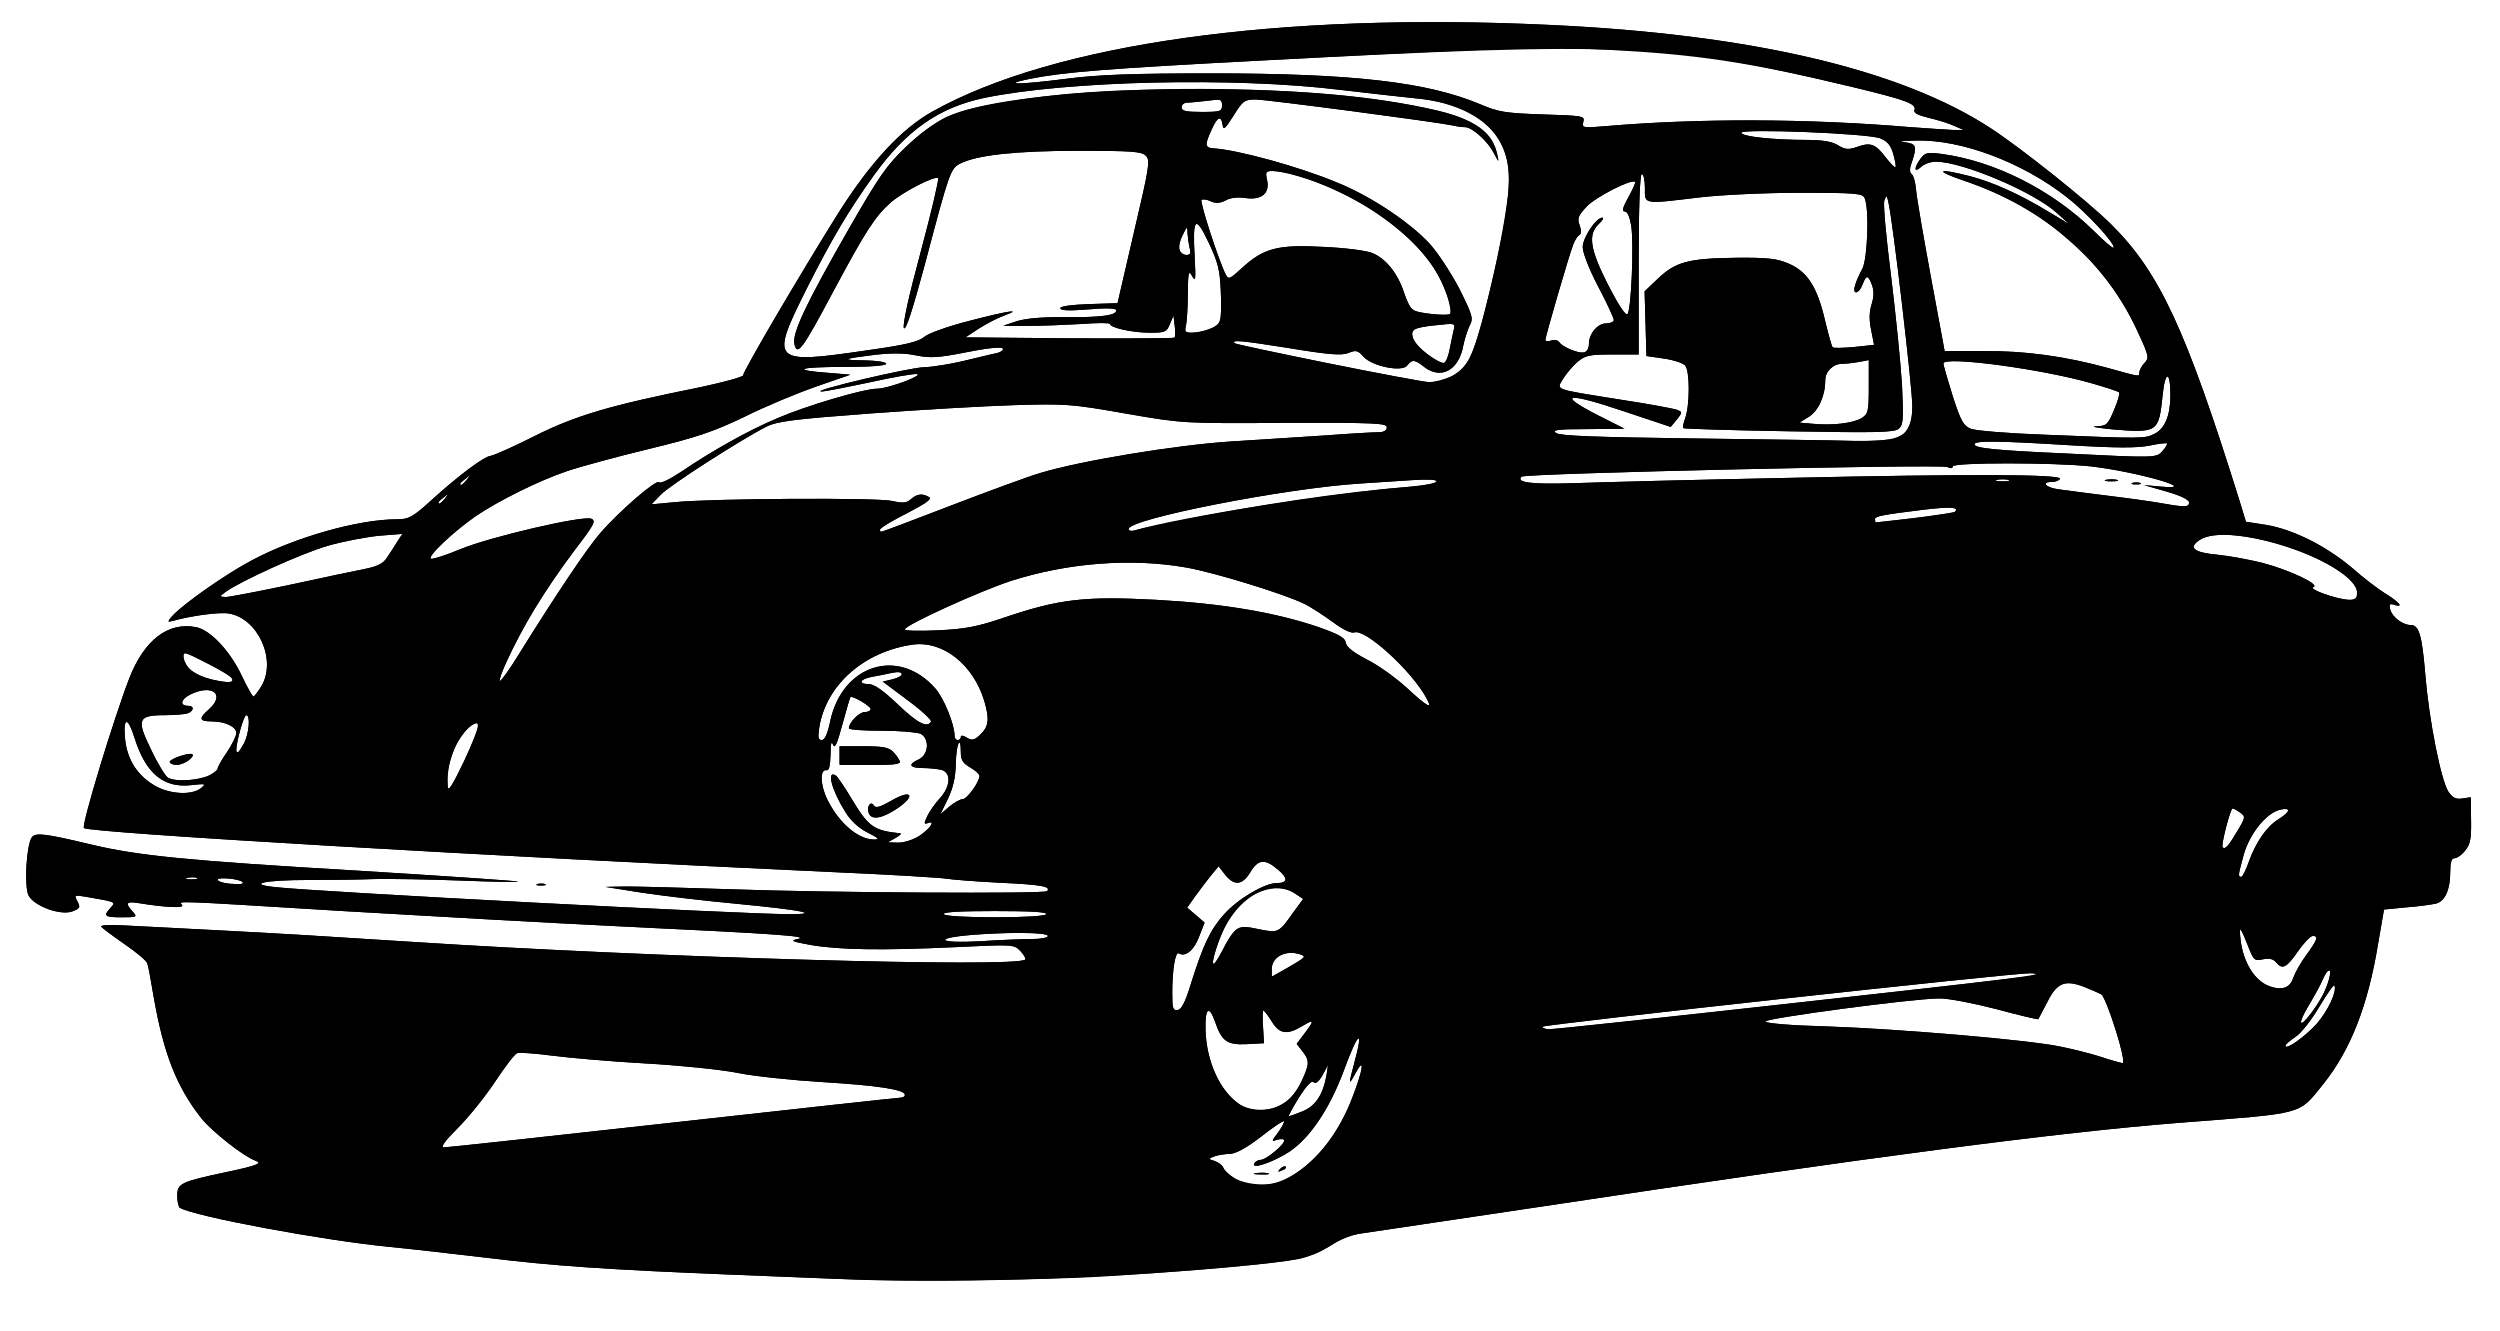 <!DOCTYPE svg PUBLIC "-//W3C//DTD SVG 20010904//EN" "http://www.w3.org/TR/2001/REC-SVG-20010904/DTD/svg10.dtd">
<svg version="1.0" xmlns="http://www.w3.org/2000/svg" width="804px" height="428px" viewBox="0 0 8040 4280" preserveAspectRatio="xMidYMid meet">
<rect x="0" y="0" width="8040" height="4280" fill="#808080" stroke="none"/>
<g id="layerbg1" fill="#ffffff" stroke="none">
 <path d="M0 2140 l0 -2140 4020 0 4020 0 0 2140 0 2140 -4020 0 -4020 0 0 -2140z m3552 1955 c282 -17 553 -42 624 -56 28 -5 74 -25 103 -43 33 -22 70 -36 104 -40 28 -4 288 -43 577 -86 1050 -159 1656 -238 2047 -269 287 -22 367 -32 388 -45 39 -25 111 -123 149 -201 45 -93 71 -179 92 -311 10 -60 22 -114 26 -120 4 -6 45 -14 90 -17 100 -8 118 -23 118 -98 0 -43 3 -51 24 -59 35 -13 46 -40 43 -108 -2 -56 -4 -61 -26 -64 -13 -2 -33 -15 -44 -29 -26 -35 -64 -223 -77 -373 -12 -141 -15 -156 -40 -156 -29 0 -72 -43 -72 -71 0 -15 -9 -31 -23 -40 -13 -8 -54 -40 -91 -73 -83 -71 -185 -122 -278 -138 l-69 -13 -23 -70 c-188 -588 -257 -736 -407 -886 -72 -71 -293 -248 -387 -308 -291 -189 -771 -301 -1418 -331 -535 -25 -1010 2 -1392 80 -135 28 -318 77 -240 65 121 -19 752 -57 1402 -85 356 -15 673 7 956 64 269 55 425 98 450 123 13 13 53 33 88 44 63 20 83 33 65 44 -6 3 -68 1 -138 -5 -366 -29 -706 -31 -1011 -4 -68 5 -74 4 -79 -14 -4 -18 -15 -20 -131 -24 -110 -4 -136 -8 -190 -32 -157 -67 -387 -96 -807 -101 l-290 -3 230 8 c127 5 313 18 415 30 102 12 210 23 240 26 225 20 337 142 310 335 -27 189 -101 479 -135 530 -16 25 -39 43 -71 55 l-47 18 -319 -63 c-175 -35 -321 -68 -324 -73 -15 -24 23 -24 178 1 137 22 173 25 195 15 25 -10 30 -9 48 12 26 32 125 52 138 29 11 -20 27 -19 57 5 54 42 101 17 116 -61 4 -18 13 -46 20 -61 13 -24 10 -33 -33 -120 -34 -66 -64 -110 -107 -154 -57 -56 -211 -162 -222 -152 -2 3 23 22 56 42 79 49 170 134 210 196 38 60 65 139 50 154 -6 6 -4 13 5 20 11 9 12 21 3 66 -16 82 -28 91 -80 54 -83 -58 -87 -114 -9 -114 20 0 43 -5 51 -10 11 -7 3 -10 -30 -10 -60 0 -85 -19 -105 -79 -21 -63 -49 -100 -91 -117 -18 -8 -90 -17 -161 -20 -118 -6 -132 -5 -179 15 -28 12 -66 38 -84 56 -18 19 -37 32 -42 29 -9 -6 -13 31 -9 83 1 18 -3 41 -9 52 -11 22 -69 44 -102 39 -22 -3 -23 -6 -20 -103 2 -55 8 -104 13 -110 15 -15 10 -32 -11 -38 -11 -3 -23 -13 -26 -22 -8 -20 22 -89 35 -81 5 3 14 -1 21 -9 7 -8 16 -12 21 -10 4 3 3 -8 -3 -25 -14 -41 1 -58 35 -43 17 8 29 7 48 -2 14 -8 40 -12 64 -8 48 6 65 -9 62 -52 -2 -25 2 -30 28 -35 27 -5 23 -7 -35 -22 -71 -18 -137 -32 -160 -32 -37 -2 -40 -16 -15 -67 l25 -49 -55 0 c-41 0 -57 -4 -62 -16 -9 -25 8 -33 77 -36 l65 -3 1 30 c1 17 2 34 3 39 0 5 15 -10 31 -32 26 -37 35 -42 69 -42 32 0 538 67 651 86 51 9 31 -5 -31 -22 -185 -50 -475 -77 -809 -77 -281 0 -440 11 -634 44 -148 25 -208 52 -296 136 -58 54 -85 93 -179 256 -149 260 -202 377 -172 377 5 0 50 -77 101 -172 50 -94 104 -190 120 -213 41 -60 105 -114 168 -143 51 -23 56 -24 67 -8 11 15 13 14 19 -9 16 -64 138 -90 428 -90 187 0 199 1 218 21 l21 21 -51 219 c-28 120 -54 226 -57 234 -3 8 -7 21 -7 28 -1 7 -7 16 -14 21 -26 16 17 34 91 39 67 4 73 3 82 -18 15 -34 30 -25 30 18 l0 37 -284 3 c-241 2 -281 4 -272 16 8 10 9 16 1 21 -18 11 -210 55 -241 55 -17 0 -28 5 -27 12 4 15 -97 57 -138 58 -33 0 -237 55 -263 70 -11 6 4 8 44 4 242 -20 488 -35 645 -41 178 -5 192 -4 370 27 185 32 185 32 513 30 293 -1 328 1 333 15 4 9 3 20 -2 25 -5 4 -90 13 -189 19 -441 28 -497 34 -675 67 -228 42 -268 54 -542 160 -121 47 -223 82 -229 79 -20 -13 -6 -27 74 -67 54 -28 76 -43 64 -46 -10 -2 -27 4 -36 12 -15 14 -26 15 -62 7 -49 -11 -599 -7 -691 4 -32 4 -65 4 -74 1 -15 -6 -14 -10 9 -34 24 -25 25 -28 7 -29 -21 -2 -119 81 -183 155 -39 46 -123 170 -254 380 -62 97 -72 109 -86 96 -18 -18 125 -272 233 -413 39 -51 68 -97 63 -102 -14 -14 -309 56 -411 97 -71 29 -95 35 -104 26 -25 -25 137 -154 289 -231 108 -54 192 -81 419 -137 154 -37 209 -56 299 -100 61 -30 153 -70 205 -89 72 -26 87 -34 63 -35 -42 0 -86 -17 -78 -30 3 -5 38 -10 76 -10 43 0 68 -4 64 -10 -3 -5 -38 -7 -85 -3 -69 5 -83 3 -100 -12 -11 -10 -20 -27 -20 -38 0 -48 142 -324 248 -480 92 -136 99 -147 63 -107 -53 60 -393 612 -420 683 -8 21 -24 26 -148 52 -293 59 -400 91 -533 157 -69 35 -132 63 -141 64 -25 2 -70 36 -65 50 5 14 -27 47 -37 37 -4 -3 -1 -13 5 -22 7 -9 0 -5 -15 9 -15 13 -26 29 -23 36 5 14 -28 47 -37 37 -4 -3 1 -16 10 -27 10 -12 -8 3 -39 32 -51 46 -62 52 -101 52 -123 0 -327 57 -468 132 -79 42 -243 157 -236 165 3 2 33 -1 66 -8 78 -15 127 -7 163 28 68 64 87 153 45 213 -12 19 -26 33 -32 33 -5 0 -26 -30 -46 -68 -66 -127 -126 -167 -213 -144 -55 15 -95 61 -130 150 -33 85 -155 472 -151 477 9 10 1487 94 2410 137 182 8 360 20 397 25 37 6 107 10 157 10 95 0 145 12 139 33 -3 8 -45 13 -144 17 -137 5 -829 -4 -1034 -14 l-105 -4 70 13 c39 7 142 18 230 25 168 13 211 22 199 41 -8 13 -52 12 -834 -26 -606 -30 -921 -52 -934 -65 -20 -20 47 -32 149 -26 55 4 114 2 130 -2 27 -8 23 -10 -35 -15 -36 -4 -148 -12 -250 -17 -233 -14 -396 -34 -530 -65 -58 -14 -123 -26 -145 -28 l-40 -2 -8 75 c-11 100 -2 123 59 144 58 20 98 13 84 -14 -15 -27 2 -33 65 -21 73 14 80 19 59 42 -17 18 -16 19 21 19 33 0 36 -2 25 -15 -22 -27 1 -34 80 -25 47 5 79 5 87 -1 7 -7 187 0 520 20 279 17 728 42 996 56 268 13 492 27 498 30 5 4 7 11 4 16 -4 5 -3 9 2 9 4 0 49 5 98 10 50 5 147 7 216 4 107 -6 126 -9 125 -23 -1 -13 15 -17 84 -24 130 -12 255 -6 255 13 0 11 -14 16 -54 18 l-53 3 23 25 c16 17 20 27 12 35 -5 5 -73 12 -149 16 -201 8 -1289 -32 -1829 -68 -346 -23 -723 -44 -917 -52 l-67 -3 52 36 c86 59 92 68 106 155 43 275 132 439 284 525 85 48 83 50 -71 84 -60 13 -115 27 -121 30 -11 7 -16 66 -6 66 3 0 49 11 102 25 120 32 414 81 566 95 62 6 202 22 312 35 213 26 381 38 805 55 146 6 292 12 325 13 194 9 652 5 857 -8z m-432 -2974 l85 -19 -50 -3 c-27 -2 -50 -8 -50 -14 0 -5 16 -20 35 -33 19 -13 26 -22 15 -19 -11 4 -51 14 -90 23 -38 10 -83 28 -98 41 -16 12 -36 23 -45 24 -31 2 32 17 73 18 22 0 78 -8 125 -18z m288 -87 c-4 -3 -27 -6 -53 -6 -26 0 -49 3 -52 6 -4 3 20 6 52 6 32 0 56 -3 53 -6z m-180 -740 c49 -6 51 -8 30 -19 -19 -10 -32 -8 -73 7 -56 22 -73 34 -35 25 14 -3 49 -9 78 -13z"/>
 <path d="M3984 3807 c-11 -7 -40 -29 -64 -49 l-43 -37 27 -11 c15 -5 39 -10 54 -10 17 0 52 -20 97 -55 67 -52 99 -59 76 -18 -7 14 -7 23 1 31 9 9 5 20 -18 44 l-29 32 30 -19 c17 -10 40 -25 53 -34 38 -27 108 -142 143 -236 18 -49 37 -96 42 -102 15 -21 29 -3 23 29 -3 16 0 37 6 47 9 15 6 34 -17 96 -47 131 -131 237 -227 286 -42 22 -122 25 -154 6z"/>
 <path d="M1407 3694 c-3 -4 22 -34 56 -68 34 -33 88 -100 120 -148 32 -48 65 -92 75 -97 12 -6 52 -5 118 4 54 7 189 19 299 25 110 6 243 20 295 30 52 11 181 25 285 31 105 7 205 18 224 24 37 12 51 32 29 40 -13 5 -1450 165 -1479 165 -9 0 -18 -3 -22 -6z"/>
 <path d="M4137 3594 c-3 -3 1 -17 10 -31 l17 -25 -35 21 c-117 72 -242 -41 -265 -239 -5 -42 -3 -64 6 -75 16 -19 35 -5 45 33 14 58 31 72 90 72 l54 0 -6 -49 c-7 -62 9 -73 39 -27 26 41 49 45 95 16 42 -25 51 -9 18 33 l-25 34 21 27 c17 21 19 32 11 54 -8 23 -7 28 8 29 10 1 22 -9 29 -23 15 -33 35 -20 27 18 -10 51 -38 98 -65 112 -38 19 -67 27 -74 20z"/>
 <path d="M6757 3410 c-31 -11 -90 -26 -130 -34 -106 -22 -642 -66 -805 -66 -106 0 -142 -3 -151 -14 -8 -10 -8 -16 1 -23 13 -10 516 -74 578 -73 28 0 201 41 282 66 13 4 24 -8 43 -45 39 -77 67 -86 152 -47 l52 24 31 104 c18 57 33 107 34 112 2 17 -27 15 -87 -4z"/>
 <path d="M7346 3373 c-12 -12 -6 -22 30 -44 30 -18 34 -23 20 -31 -15 -8 -15 -12 2 -36 11 -15 34 -55 51 -90 29 -58 55 -77 57 -41 0 8 4 22 8 31 12 27 -12 83 -59 135 -45 50 -98 87 -109 76z"/>
 <path d="M4954 3309 c-3 -6 -2 -14 2 -18 14 -12 1567 -176 1588 -168 13 5 16 11 9 18 -8 8 -1503 179 -1570 179 -12 0 -25 -5 -29 -11z"/>
 <path d="M3767 3253 c-9 -8 -7 -127 2 -168 5 -22 12 -29 25 -27 25 4 43 -13 57 -56 11 -34 10 -37 -16 -58 l-29 -23 27 -38 c15 -21 41 -54 57 -73 l30 -35 21 28 c28 37 53 34 78 -8 25 -44 49 -45 96 -4 27 24 33 35 25 44 -8 10 -6 15 8 19 11 4 27 14 35 24 15 17 13 22 -29 76 -43 54 -47 57 -77 50 -18 -5 -48 -8 -67 -9 -33 0 -37 4 -69 63 -24 46 -36 61 -44 53 -12 -12 14 -107 42 -151 15 -23 15 -24 -1 -11 -25 19 -64 103 -93 200 -13 46 -30 90 -36 97 -12 15 -31 18 -42 7z"/>
 <path d="M7282 3173 c-42 -20 -80 -85 -84 -143 -4 -62 13 -62 36 0 17 47 21 51 44 45 16 -4 31 0 44 12 22 20 17 23 83 -61 15 -19 28 -27 39 -23 23 9 20 18 -19 70 -19 25 -35 52 -35 59 0 25 -31 58 -53 58 -12 0 -37 -8 -55 -17z"/>
 <path d="M4086 3143 c-15 -15 -4 -53 21 -73 20 -15 34 -19 57 -14 39 8 50 18 34 31 -33 25 -106 62 -112 56z"/>
 <path d="M3031 2947 c-6 -8 -8 -17 -4 -20 8 -9 338 -9 346 0 4 3 2 12 -4 20 -16 19 -322 19 -338 0z"/>
 <path d="M735 2850 c-26 -3 -40 -10 -40 -20 0 -11 10 -14 40 -12 22 2 44 8 50 13 16 16 -8 25 -50 19z"/>
 <path d="M585 2831 c-7 -13 17 -24 40 -19 9 1 16 8 16 13 0 14 -48 19 -56 6z"/>
 <path d="M7195 2821 c-3 -6 2 -38 11 -72 21 -75 83 -149 128 -152 41 -3 43 17 2 41 -41 24 -60 51 -91 129 -24 58 -38 73 -50 54z"/>
 <path d="M7143 2729 c-12 -12 18 -131 34 -136 5 -2 20 5 33 15 l23 19 -27 45 c-33 57 -49 71 -63 57z"/>
 <path d="M2859 2715 c-1 -3 -2 -10 -3 -17 0 -6 -7 -13 -15 -16 -8 -3 -11 0 -7 7 10 15 -18 25 -49 17 -38 -10 -103 -73 -131 -128 -28 -54 -31 -90 -9 -108 8 -7 15 -27 15 -45 0 -25 -5 -34 -21 -38 -19 -5 -20 -10 -14 -49 24 -140 157 -256 316 -275 95 -11 199 73 234 189 20 68 19 71 -11 108 -20 23 -33 30 -48 26 -20 -5 -22 -2 -18 30 3 26 11 38 33 50 16 8 29 20 29 27 0 26 -41 77 -72 90 -18 8 -39 21 -47 30 -21 26 -33 9 -15 -21 l16 -27 -26 29 c-19 19 -24 32 -17 40 13 15 3 30 -39 61 -30 22 -97 35 -101 20z m-61 -55 c-14 -10 -45 -51 -68 -90 -23 -39 -45 -68 -48 -66 -12 13 60 135 91 155 41 26 58 27 25 1z m82 -66 c54 -36 43 -43 -14 -9 -25 15 -50 24 -56 20 -5 -3 -10 -1 -10 4 0 19 40 12 80 -15z m185 -182 c-12 -129 -51 -204 -126 -242 -32 -17 -37 -17 -32 -4 4 10 -1 17 -16 21 -11 3 -21 8 -21 12 0 4 32 30 71 59 58 44 68 56 58 68 -20 24 -39 16 -112 -51 -43 -39 -80 -65 -94 -65 -12 0 -26 -7 -31 -16 -8 -14 -13 -11 -36 19 -32 41 -62 145 -48 159 6 6 16 -17 27 -61 9 -39 21 -74 26 -77 14 -8 74 30 74 47 0 8 -10 15 -23 17 -12 2 -27 12 -32 23 -10 18 -6 19 92 19 119 0 148 12 148 60 0 18 -8 34 -22 44 -22 16 -22 16 12 17 19 0 44 4 55 8 31 13 36 4 30 -57z m-185 30 c0 -22 -29 -32 -97 -32 -66 0 -73 2 -73 20 0 18 7 20 85 20 47 0 85 -4 85 -8z"/>
 <path d="M494 2535 c-63 -38 -99 -96 -99 -163 0 -35 4 -57 12 -59 7 -3 15 1 18 9 32 93 51 133 71 156 20 22 16 10 -18 -60 -41 -85 -42 -87 -23 -108 15 -16 30 -20 83 -20 64 0 65 0 47 -19 -17 -19 -16 -21 16 -41 39 -24 87 -23 103 2 8 14 5 23 -19 48 l-29 30 30 0 c16 0 41 6 56 14 25 13 27 13 30 -7 5 -37 33 -26 36 13 3 46 -32 107 -53 90 -11 -9 -18 -4 -34 29 -12 22 -30 45 -41 51 -11 6 -18 15 -15 20 10 16 -39 40 -85 40 -30 0 -59 -8 -86 -25z"/>
 <path d="M1434 2549 c-13 -21 -5 -88 17 -138 31 -73 99 -125 99 -76 0 15 -97 225 -104 225 -3 0 -8 -5 -12 -11z"/>
 <path d="M4524 2222 c-34 -31 -92 -73 -130 -93 -46 -24 -70 -42 -72 -56 -2 -16 -23 -27 -100 -51 -146 -47 -296 -72 -509 -83 -224 -12 -308 -2 -483 58 -93 31 -117 35 -215 37 -83 1 -110 -2 -110 -12 0 -16 247 -133 353 -166 179 -56 383 -71 556 -41 92 16 315 85 381 117 22 11 63 37 91 59 32 23 59 36 70 33 30 -7 165 105 213 177 36 54 44 80 23 79 -4 -1 -35 -27 -68 -58z"/>
 <path d="M680 2195 c-70 -17 -126 -78 -90 -100 11 -7 141 57 158 78 22 26 -7 36 -68 22z"/>
 <path d="M7475 1920 c-27 -9 -49 -22 -48 -29 7 -28 -163 -83 -296 -97 -54 -5 -74 -11 -81 -25 -8 -14 -4 -22 19 -38 78 -56 350 10 479 116 34 28 42 41 40 62 -2 21 -8 26 -33 27 -16 1 -52 -6 -80 -16z"/>
 <path d="M705 1920 c-13 -21 218 -137 350 -175 98 -28 229 -44 238 -28 3 5 -9 33 -28 61 -32 47 -39 51 -92 62 -32 6 -141 29 -242 51 -197 42 -217 44 -226 29z"/>
 <path d="M3624 1709 c-12 -21 24 -37 155 -68 254 -60 513 -97 731 -103 97 -2 115 -1 115 12 0 16 -5 17 -240 40 -177 17 -631 95 -737 126 -9 3 -20 -1 -24 -7z"/>
 <path d="M6024 1679 c-13 -21 16 -31 136 -46 88 -10 126 -11 133 -4 26 26 5 31 -260 61 -1 0 -5 -5 -9 -11z"/>
 <path d="M6922 1624 c-46 -8 -140 -21 -208 -29 -134 -15 -148 -19 -140 -41 4 -11 -6 -14 -44 -14 -27 0 -52 5 -55 10 -8 12 -58 13 -71 1 -5 -5 -34 -11 -64 -13 -49 -4 -895 13 -1282 26 -113 3 -150 1 -165 -9 -48 -36 -15 -39 680 -56 781 -19 1148 -18 1252 4 103 22 180 51 177 65 -1 7 9 17 24 22 30 12 30 44 -1 47 -11 1 -58 -5 -103 -13z"/>
 <path d="M6630 1468 c-229 -10 -285 -18 -285 -38 0 -12 19 -16 90 -21 l90 -5 -83 -2 c-123 -3 -134 -11 -172 -129 -17 -53 -28 -103 -25 -111 4 -12 20 -14 93 -8 171 14 454 74 483 103 6 6 2 27 -11 58 -11 26 -19 50 -16 52 2 3 32 5 65 6 43 1 64 -2 70 -12 5 -8 12 -47 16 -87 7 -78 17 -97 34 -65 15 28 13 106 -3 146 -25 59 -51 66 -253 61 -136 -3 -157 -3 -88 4 129 11 255 12 295 0 47 -14 61 2 30 35 -27 28 -13 28 -330 13z"/>
 <path d="M5440 1420 c-314 -4 -421 -8 -438 -18 -39 -23 -14 -32 86 -32 l97 -1 -69 -37 c-38 -20 -69 -41 -68 -47 0 -5 -10 -16 -24 -23 -25 -13 -25 -14 -8 -40 9 -15 28 -39 42 -54 19 -21 22 -28 10 -28 -8 0 -27 -9 -41 -20 -14 -11 -32 -17 -40 -14 -30 11 -27 -18 12 -153 45 -159 56 -189 70 -197 7 -5 7 -15 0 -32 -8 -23 -5 -31 33 -69 25 -24 65 -50 93 -60 28 -10 58 -25 67 -33 24 -20 38 -7 38 39 0 46 -8 45 165 24 67 -8 210 -15 321 -15 170 0 204 2 214 15 9 11 14 50 14 113 1 78 -3 104 -18 132 -14 26 -15 32 -4 22 22 -18 43 10 39 54 -5 69 -5 110 -1 139 l5 30 -68 9 c-44 6 -71 6 -78 -1 -5 -5 -19 -47 -30 -93 -39 -166 -78 -192 -277 -191 -149 2 -192 13 -244 62 l-38 36 0 100 0 100 52 6 c75 9 91 29 89 112 -1 36 -6 76 -11 89 l-8 23 135 6 c141 7 348 7 278 0 -54 -6 -63 -18 -27 -37 31 -16 52 -62 52 -113 0 -36 32 -59 90 -66 29 -4 57 -4 61 -1 5 3 9 42 9 88 0 93 -11 111 -72 126 -23 6 -3 8 62 7 l95 -2 -2 -130 c-1 -71 -15 -231 -31 -355 -29 -222 -29 -291 0 -262 13 13 17 41 58 385 34 281 36 327 15 366 -20 40 -62 51 -184 49 -58 -2 -293 -5 -521 -8z m-52 -81 c3 -15 -19 -20 -193 -45 -16 -2 13 11 65 30 102 37 123 40 128 15z m-129 -296 c-1 -49 -4 -76 -6 -61 -2 14 -10 32 -18 38 -10 9 -24 -9 -65 -87 -28 -54 -55 -116 -60 -138 l-8 -40 -1 35 c-1 25 15 66 50 134 28 53 48 104 45 112 -3 8 -17 14 -30 14 -27 0 -46 25 -46 59 0 19 6 21 70 21 l70 0 -1 -87z m1 -375 c-1 -51 -1 -52 -15 -28 -8 15 -10 29 -4 35 5 5 9 17 9 27 0 10 2 18 5 18 3 0 5 -24 5 -52z"/>
 <path d="M6781 1194 c-134 -37 -263 -55 -404 -57 l-132 -2 -42 -225 c-23 -124 -45 -250 -49 -280 -4 -30 -11 -61 -16 -67 -7 -8 -6 -24 1 -44 16 -45 14 -49 -18 -49 -29 0 -29 1 -20 32 13 47 -4 54 -36 16 -38 -46 -50 -51 -90 -37 -30 11 -39 11 -63 -3 -19 -11 -67 -17 -166 -21 -137 -6 -166 -13 -151 -37 9 -15 405 -3 445 13 14 5 63 9 110 8 208 -4 476 125 615 296 66 81 43 91 -33 15 -70 -70 -159 -133 -245 -172 -108 -49 -116 -44 -12 8 101 51 190 116 180 132 -3 5 -34 -8 -69 -30 -73 -44 -142 -80 -153 -80 -4 0 16 13 45 29 188 104 331 256 413 440 29 64 30 73 17 89 -8 9 -18 25 -21 35 -7 20 0 21 -106 -9z"/>
 </g>
<g id="layerbg2" fill="#000000" stroke="none">
 <path d="M2695 4123 c-33 -1 -179 -7 -325 -13 -424 -17 -592 -29 -805 -55 -110 -13 -250 -29 -312 -35 -235 -22 -643 -101 -680 -132 -7 -6 -13 -26 -13 -44 0 -42 22 -54 145 -79 50 -10 93 -20 98 -22 4 -2 -20 -22 -53 -44 -147 -98 -229 -258 -271 -523 -7 -47 -19 -84 -28 -92 -9 -7 -45 -34 -80 -60 -57 -41 -63 -48 -48 -59 9 -6 14 -15 10 -18 -3 -4 0 -13 7 -22 14 -17 10 -19 -48 -29 -27 -5 -32 -3 -30 11 2 11 -8 23 -25 31 -24 11 -34 11 -76 -3 -76 -25 -86 -42 -84 -142 2 -65 6 -90 20 -105 20 -22 37 -20 196 18 151 36 311 52 857 84 278 17 511 33 519 36 10 3 11 8 3 16 -8 8 -81 8 -269 -1 -211 -9 -268 -9 -313 2 l-55 14 120 7 c281 16 1113 56 1145 55 19 -1 4 -5 -35 -10 -159 -18 -316 -45 -315 -54 0 -10 89 -10 760 3 212 4 441 4 510 1 l125 -5 -98 -2 c-54 -1 -128 -6 -165 -12 -37 -5 -215 -17 -397 -25 -557 -26 -1824 -94 -2124 -115 -201 -13 -288 -23 -297 -32 -10 -11 0 -51 50 -213 100 -316 133 -387 198 -424 15 -9 26 -21 24 -28 -9 -24 144 -142 274 -211 138 -74 343 -132 466 -132 39 0 50 -6 111 -61 90 -82 170 -141 191 -143 9 -1 73 -29 142 -63 134 -67 208 -89 485 -148 93 -20 170 -37 170 -38 10 -21 242 -411 308 -517 107 -169 214 -285 317 -342 392 -218 1112 -319 1982 -278 647 30 1127 142 1418 331 98 63 317 238 396 317 154 152 233 315 383 788 l52 162 61 11 c86 15 190 68 272 137 37 33 83 68 101 79 17 11 40 27 49 34 17 14 17 16 -1 29 -17 13 -17 14 1 28 11 8 28 14 38 14 32 0 48 42 54 141 7 109 48 339 69 387 13 29 19 33 48 30 l32 -3 2 79 c2 78 2 79 -32 113 -26 26 -35 43 -35 69 0 42 -23 89 -47 98 -9 4 -52 10 -95 13 -76 6 -78 7 -78 32 0 54 -49 259 -79 335 -39 96 -105 199 -165 254 -53 48 -28 44 -456 77 -349 26 -1025 116 -2040 269 -272 41 -519 78 -547 82 -34 4 -71 18 -104 40 -63 40 -103 49 -322 69 -416 38 -927 54 -1262 38z m1446 -344 c51 -26 118 -92 152 -150 38 -66 69 -149 54 -146 -7 1 -11 -7 -10 -20 4 -35 -3 -28 -22 25 -44 117 -175 261 -239 263 -20 0 -20 1 2 10 31 12 19 29 -22 29 -40 0 -50 -8 -33 -28 6 -8 10 -18 8 -21 -2 -3 12 -14 31 -23 19 -9 41 -24 49 -34 9 -11 9 -15 2 -10 -23 13 -36 -5 -17 -25 29 -32 6 -21 -54 26 -41 32 -66 45 -90 45 l-32 0 16 25 c37 57 131 72 205 34z m-2020 -174 c371 -41 694 -77 719 -81 74 -11 23 -20 -185 -33 -104 -6 -233 -20 -285 -31 -52 -10 -185 -24 -295 -30 -110 -6 -244 -18 -299 -25 -54 -7 -104 -11 -111 -9 -7 3 -35 41 -64 84 -28 43 -77 106 -109 139 -32 34 -55 61 -52 61 4 0 310 -34 681 -75z m2091 -55 c14 -11 28 -28 30 -38 8 -31 -29 -21 -52 13 -32 49 -22 60 22 25z m-92 -5 c17 -9 38 -32 49 -53 32 -65 34 -80 12 -108 -19 -24 -19 -27 -4 -51 17 -26 17 -26 -4 -14 -35 18 -60 13 -83 -16 l-21 -28 5 34 c8 47 -7 61 -68 61 -60 0 -85 -19 -111 -85 l-15 -40 5 68 c6 72 34 159 63 192 46 55 113 70 172 40z m2674 -231 c-14 -49 -31 -94 -36 -101 -16 -20 -95 -46 -121 -39 -16 4 -31 22 -47 56 -13 28 -27 53 -31 56 -4 2 -68 -11 -141 -31 -73 -19 -155 -35 -183 -34 -27 0 -165 15 -305 33 l-255 34 143 1 c172 1 706 45 809 67 40 8 99 23 130 33 32 10 59 17 61 15 2 -1 -9 -42 -24 -90z m-2994 -77 c0 -6 48 -162 56 -181 7 -17 5 -17 -14 2 -12 12 -28 22 -36 22 -7 0 -16 10 -20 23 -10 36 -7 137 4 137 6 0 10 -1 10 -3z m3566 -94 c4 -16 19 -44 34 -63 39 -51 47 -68 21 -46 -12 11 -31 35 -42 53 -23 36 -40 41 -59 18 -9 -11 -22 -14 -41 -10 -21 5 -31 1 -43 -17 -25 -35 -19 -5 7 33 42 62 112 80 123 32z m-3224 -43 c25 -15 29 -20 16 -25 -21 -8 -58 11 -58 30 0 19 3 19 42 -5z m-915 -16 c40 -5 50 -10 46 -22 -5 -13 -31 -13 -197 -6 -317 15 -474 6 -551 -30 -22 -11 -150 -20 -485 -36 -250 -11 -675 -34 -944 -50 -338 -21 -493 -27 -501 -20 -12 10 -93 6 -155 -6 -24 -5 -24 -5 -6 15 21 23 16 28 -44 34 -19 2 6 5 55 6 83 1 190 7 570 31 1046 65 2051 103 2212 84z m818 -107 c32 7 61 11 64 9 4 -3 21 -25 39 -50 l33 -46 -32 -14 c-40 -17 -84 -11 -127 17 -34 23 -74 76 -87 116 -6 21 -3 19 23 -10 l30 -34 57 12z m-80 -76 c44 -39 109 -70 145 -71 l25 -1 -28 -24 c-37 -33 -58 -31 -82 8 -26 41 -54 45 -84 13 l-24 -26 -44 57 -44 56 27 28 c20 20 24 33 19 51 -5 16 2 11 22 -17 16 -22 47 -55 68 -74z m3329 -250 c17 -18 25 -32 17 -29 -20 6 -68 68 -75 98 -6 22 -5 21 10 -5 9 -16 30 -45 48 -64z m-95 -32 c-15 -9 -22 3 -33 61 l-7 35 27 -44 c21 -35 24 -45 13 -52z m-4251 65 c12 -8 22 -21 20 -27 -4 -22 15 -61 43 -90 16 -16 29 -39 29 -53 0 -25 -13 -31 -79 -36 -43 -4 -51 -24 -17 -39 19 -9 26 -20 26 -40 0 -35 -9 -37 -152 -41 -95 -3 -108 -1 -112 15 -4 15 5 17 74 17 75 0 79 1 105 31 15 19 22 36 17 41 -5 5 -53 7 -107 6 -96 -3 -99 -4 -106 -28 -7 -24 -7 -23 -8 6 -1 17 5 37 13 43 8 7 29 36 47 66 31 52 33 53 47 34 10 -15 17 -18 25 -10 8 8 24 3 55 -15 39 -23 46 -24 59 -11 14 13 10 19 -33 51 -52 37 -81 44 -103 24 -11 -11 -12 -10 -6 1 9 15 74 45 82 37 9 -9 44 14 38 25 -10 15 18 11 43 -7z m-244 -79 c-14 -25 -32 -65 -39 -88 -12 -36 -14 -38 -14 -14 -1 29 30 99 57 130 25 29 24 19 -4 -28z m397 -45 c4 0 16 -14 25 -32 16 -30 15 -32 -7 -49 -28 -21 -39 -16 -39 16 0 13 -5 36 -10 50 -9 23 -8 26 6 21 8 -3 20 -6 25 -6z m-2566 -34 c-43 -19 -73 -55 -101 -122 l-25 -59 4 43 c3 24 16 58 28 77 24 35 83 75 109 74 8 0 2 -6 -15 -13z m958 -98 c36 -79 40 -97 18 -83 -26 15 -82 165 -62 165 4 0 23 -37 44 -82z m-828 60 c14 -6 25 -14 25 -18 0 -4 13 -27 30 -51 16 -24 30 -51 30 -60 0 -18 -28 -29 -71 -29 -45 0 -53 -23 -19 -49 38 -28 39 -51 3 -51 -31 1 -90 29 -61 30 9 0 20 5 24 12 13 21 -28 38 -93 38 -45 0 -65 4 -69 14 -6 15 61 156 80 168 17 12 92 9 121 -4z m1999 -188 c5 -23 4 -30 -2 -20 -5 8 -12 33 -16 55 -7 48 8 19 18 -35z m494 40 c13 -22 13 -33 -1 -81 -35 -118 -124 -189 -221 -176 -57 8 -149 43 -178 68 -22 19 -22 19 19 -1 113 -55 249 18 288 155 9 30 20 53 25 50 5 -3 12 -1 15 5 11 18 38 7 53 -20z m-380 -60 c12 -1 10 -5 -8 -15 -28 -15 -32 -11 -44 40 l-8 30 22 -28 c12 -15 29 -27 38 -27z m207 32 c-27 -23 -134 -102 -140 -102 -16 0 113 109 130 110 11 0 15 -3 10 -8z m1589 -74 c-48 -83 -187 -206 -219 -194 -33 12 -14 41 46 70 33 16 85 53 117 82 60 56 68 61 56 42z m-3739 -38 c39 -76 -10 -199 -87 -216 -39 -8 -140 5 -133 17 4 5 15 9 26 9 31 0 113 91 145 159 15 34 29 61 30 61 2 0 10 -13 19 -30z m-165 -54 c-36 -19 -66 -33 -68 -31 -11 10 23 46 51 54 75 22 83 10 17 -23z m1151 -296 c31 -47 75 -107 98 -135 63 -73 192 -184 207 -178 7 2 55 -23 106 -57 109 -71 263 -149 366 -183 72 -24 73 -25 38 -31 -39 -7 -152 34 -276 101 -46 25 -121 49 -263 84 -238 59 -322 86 -430 140 -115 58 -282 178 -267 192 3 3 41 -10 85 -28 107 -45 388 -107 421 -94 14 5 23 13 20 18 -4 5 -41 56 -85 113 -71 95 -180 273 -197 323 -4 11 22 -25 58 -80 35 -55 89 -138 119 -185z m2458 154 c-55 -41 -116 -69 -251 -113 -161 -52 -272 -71 -408 -71 -195 0 -377 46 -575 145 l-110 55 95 -4 c74 -4 118 -12 200 -40 178 -60 259 -69 488 -57 213 12 387 41 507 84 90 32 96 32 54 1z m3291 -103 c0 -25 -53 -64 -142 -106 -120 -56 -308 -83 -351 -51 -24 18 -15 22 63 31 130 15 293 70 317 108 9 15 59 34 91 36 15 1 22 -5 22 -18z m-6639 -30 c101 -22 209 -44 239 -50 46 -10 59 -17 78 -46 12 -19 22 -38 22 -41 0 -13 -130 7 -217 32 -87 25 -215 81 -283 122 -19 12 -32 22 -29 22 3 0 89 -18 190 -39z m2165 -269 c100 -39 212 -80 250 -91 128 -38 434 -89 599 -100 88 -6 237 -16 330 -22 94 -6 172 -13 175 -15 2 -3 -142 -4 -320 -4 -324 2 -325 2 -510 -30 -175 -31 -194 -32 -360 -27 -96 3 -305 15 -465 27 -267 20 -293 24 -340 47 -76 39 -287 173 -315 200 l-25 25 60 -7 c98 -11 646 -15 694 -4 36 8 47 7 63 -7 14 -14 25 -16 45 -8 15 5 26 14 26 19 -1 6 -28 25 -60 43 -69 40 -75 42 153 -46z m964 13 c107 -18 183 -34 168 -34 -30 -1 -309 45 -353 58 -51 16 -16 11 185 -24z m2960 -5 c-8 -5 -49 -17 -90 -26 -86 -20 -103 -30 -70 -42 44 -16 -106 -33 -344 -39 -169 -4 -227 -3 -222 6 5 7 60 11 171 11 148 0 194 7 165 25 -24 15 -5 23 68 29 43 4 130 15 193 25 142 23 149 24 129 11z m-1398 -82 c307 -6 556 -14 553 -16 -8 -8 -1218 21 -1245 29 -15 5 6 7 55 4 44 -3 331 -10 637 -17z m1329 -85 c11 -13 11 -15 1 -9 -7 4 -43 11 -80 16 l-67 7 66 2 c52 1 70 -3 80 -16z m-433 -10 c-21 -2 -57 -2 -80 0 -24 2 -7 4 37 4 44 0 63 -2 43 -4z m-490 -30 c-32 -2 -86 -2 -120 0 -35 2 -9 3 57 3 66 0 94 -1 63 -3z m-523 -12 c-89 -5 -100 -8 -99 -24 2 -17 1 -17 -16 -2 -18 16 -27 14 -162 -30 -79 -27 -150 -50 -158 -52 -8 -2 23 16 70 40 47 25 84 49 83 53 -2 5 -47 12 -100 15 -54 3 33 5 192 5 160 0 245 -2 190 -5z m1203 -13 c-2 -7 12 -15 31 -18 29 -4 37 -12 52 -48 l18 -43 -27 -10 c-108 -42 -522 -108 -522 -85 0 20 55 174 66 186 24 24 386 41 382 18z m-725 -39 c14 -8 17 -24 17 -89 l0 -80 -47 7 c-62 8 -69 14 -77 72 -3 27 -15 60 -26 74 l-20 26 22 4 c30 6 108 -2 131 -14z m154 -86 c-2 -21 -4 -4 -4 37 0 41 2 58 4 38 2 -21 2 -55 0 -75z m-718 -58 c-4 -15 -19 -22 -55 -28 -27 -5 -56 -12 -64 -16 -8 -3 -59 -4 -114 -1 -97 5 -98 5 -127 40 -16 19 -29 39 -29 45 0 6 74 23 178 39 97 16 184 32 192 37 12 6 16 -2 20 -44 3 -29 3 -61 -1 -72z m-2609 4 c19 -6 13 -7 -26 -8 -38 -1 -51 3 -51 14 0 15 12 14 77 -6z m1810 14 c-8 -3 -28 -15 -43 -25 -27 -20 -29 -20 -49 -2 l-20 19 28 6 c36 8 104 9 84 2z m99 -66 c30 -64 98 -347 120 -504 5 -34 7 -80 4 -102 -5 -35 -7 -39 -18 -25 -10 15 -14 12 -32 -22 -24 -46 -56 -71 -103 -78 -145 -24 -620 -86 -650 -86 -35 0 -41 4 -70 52 -28 46 -34 50 -44 35 -11 -14 -14 -12 -29 17 -15 33 -15 34 6 34 63 0 271 57 397 109 110 45 233 127 302 202 33 35 73 96 101 151 43 85 46 94 33 118 -7 15 -16 43 -20 63 -4 21 -16 49 -27 63 -15 19 -16 24 -5 20 8 -3 24 -25 35 -47z m2151 -70 c-103 -232 -293 -398 -555 -486 -89 -30 -103 -41 -63 -53 17 -4 13 -6 -17 -7 -76 -2 -79 18 -35 248 16 86 36 197 45 248 l17 92 122 0 c128 -1 256 17 397 54 l84 22 19 -23 c18 -23 18 -24 -14 -95z m-3900 93 c45 -4 59 -8 35 -9 -22 0 -57 -6 -78 -12 -47 -13 -73 -5 -73 21 0 15 5 19 20 14 11 -4 54 -10 96 -14z m1414 -11 c-15 -15 -28 -18 -47 -14 -50 13 -28 28 48 34 19 1 19 1 -1 -20z m273 -54 l10 -55 -56 7 c-31 3 -58 7 -59 9 -2 1 -1 12 3 23 6 19 69 71 86 71 3 0 10 -25 16 -55z m-1864 11 c121 -17 162 -27 180 -43 30 -27 274 -90 289 -75 8 8 4 14 -16 22 -15 5 -30 10 -34 10 -4 0 -25 12 -47 25 l-40 25 255 0 c236 -1 252 -2 215 -16 -30 -11 -79 -14 -202 -12 -97 2 -164 -1 -165 -7 -4 -13 79 -36 133 -36 38 0 46 -3 45 -17 -1 -15 12 -17 89 -20 l90 -3 53 -226 c38 -164 50 -229 42 -237 -15 -15 -406 -13 -490 2 -104 20 -117 28 -134 81 -8 25 -40 143 -72 261 -31 118 -60 219 -64 224 -5 4 -13 -1 -19 -13 -10 -17 -1 -62 49 -248 33 -124 59 -227 57 -229 -6 -7 -104 44 -135 71 -46 39 -77 87 -177 275 -49 91 -97 175 -108 188 l-20 22 34 0 c19 0 105 -11 192 -24z m2307 -15 c0 -26 38 -71 61 -71 10 0 19 -3 19 -6 0 -3 -22 -49 -50 -102 -27 -53 -50 -110 -51 -127 0 -30 0 -30 -10 -5 -6 14 -26 79 -45 145 -19 66 -37 128 -40 139 -4 12 -2 16 6 11 6 -4 19 0 28 8 21 19 64 36 75 30 4 -2 7 -12 7 -22z m880 3 c31 -7 32 -8 25 -51 -3 -24 -1 -58 5 -77 7 -22 7 -41 1 -57 -6 -15 -10 -18 -10 -8 -1 24 -29 45 -42 32 -8 -8 -5 -24 9 -56 30 -67 35 -102 27 -183 l-7 -74 -196 0 c-115 0 -253 7 -332 16 -74 8 -145 13 -157 11 l-23 -4 0 142 0 141 48 -46 c61 -59 99 -69 254 -71 106 -1 134 3 171 19 61 27 101 83 122 175 9 39 18 78 21 85 4 13 34 15 84 6z m-2075 -64 c11 -9 13 -34 11 -98 -3 -74 -8 -97 -35 -152 l-32 -65 3 95 c2 71 -1 94 -10 93 -8 -2 -12 15 -12 56 0 33 -3 67 -7 77 -6 15 -2 16 31 11 21 -3 44 -11 51 -17z m741 -84 c-48 -158 -251 -320 -481 -382 -74 -20 -87 -19 -79 10 10 40 -28 70 -80 63 -25 -4 -50 -1 -66 8 -17 9 -30 10 -43 3 -10 -5 -21 -8 -23 -5 -2 2 14 56 37 121 l42 116 41 -38 c70 -64 115 -76 262 -68 69 3 140 12 157 20 45 18 92 75 112 135 12 37 23 52 38 56 21 4 89 11 95 9 1 0 -4 -22 -12 -48z m592 -139 c-2 -99 -6 -120 -20 -128 -16 -9 -16 -12 4 -45 11 -19 18 -37 15 -40 -3 -3 -28 5 -56 17 -61 26 -102 69 -94 99 5 21 7 20 34 -6 20 -19 32 -25 39 -18 7 7 4 16 -10 29 -33 30 -26 79 28 182 47 92 47 93 55 61 5 -18 7 -85 5 -151z m-2542 -39 c31 -57 64 -113 72 -125 8 -13 12 -23 9 -23 -7 0 -95 146 -126 208 -39 77 -14 43 45 -60z m4024 -72 c0 -15 -157 -124 -234 -161 -92 -46 -223 -85 -281 -85 -27 0 -34 4 -38 25 -4 24 -3 25 13 10 22 -20 79 -14 195 22 118 37 217 91 303 165 32 27 42 33 42 24z m-644 -224 c-9 -27 -56 -42 -130 -42 -58 0 -60 1 -38 16 22 15 37 15 89 -1 17 -5 29 0 50 22 32 32 38 33 29 5z m-298 -49 c-15 -2 -42 -2 -60 0 -18 2 -6 4 27 4 33 0 48 -2 33 -4z m-313 -53 c133 -5 297 -5 390 0 381 21 385 21 335 7 -32 -10 -44 -18 -42 -29 3 -20 -16 -26 -208 -72 -324 -77 -488 -102 -773 -116 -193 -10 -316 -6 -962 27 l-350 18 182 7 c360 13 588 46 725 104 55 24 81 28 203 33 128 5 140 8 137 24 -3 17 3 18 65 12 37 -3 172 -10 298 -15z m-810 -35 c-22 -8 -49 -13 -60 -13 -11 0 0 6 25 13 59 17 87 17 35 0z m-735 -5 c0 -12 -20 -12 -75 -1 -40 9 -39 9 18 10 32 0 57 -3 57 -9z m-207 -67 c-18 -2 -48 -2 -65 0 -18 2 -4 4 32 4 36 0 50 -2 33 -4z"/>
 <path d="M4106 3771 c-9 -15 23 -36 35 -24 8 8 5 14 -9 22 -12 6 -23 7 -26 2z"/>
 <path d="M540 2455 c-13 -15 -6 -19 57 -39 32 -10 41 14 13 36 -27 22 -53 23 -70 3z"/>
 <path d="M6755 1550 c-3 -5 0 -13 9 -16 21 -8 61 -1 61 11 0 14 -62 19 -70 5z"/>
 <path d="M1715 2850 c-8 -13 20 -24 41 -16 20 8 9 26 -16 26 -10 0 -22 -5 -25 -10z"/>
 </g>
<g id="layer101" fill="#ffffff" stroke="none">
 <path d="M0 2140 l0 -2140 4020 0 4020 0 0 2140 0 2140 -4020 0 -4020 0 0 -2140z m3552 1965 c282 -17 553 -42 624 -56 28 -5 74 -25 103 -43 33 -22 70 -36 104 -40 28 -4 288 -43 577 -86 1052 -159 1656 -238 2048 -269 410 -32 382 -24 464 -125 87 -109 143 -250 176 -451 l19 -110 72 -7 c39 -3 82 -9 95 -12 29 -7 46 -45 46 -101 0 -32 4 -45 14 -45 8 0 24 -11 35 -26 16 -20 19 -39 18 -97 l-1 -73 -27 4 c-21 3 -31 -2 -45 -22 -24 -38 -62 -229 -74 -375 -11 -130 -20 -161 -48 -161 -25 0 -59 -26 -65 -50 -4 -18 -2 -20 16 -14 29 8 11 -11 -36 -40 -19 -12 -66 -47 -103 -80 -83 -70 -188 -123 -276 -138 l-65 -10 -22 -72 c-171 -547 -256 -730 -410 -883 -75 -75 -295 -250 -391 -312 -291 -189 -771 -301 -1418 -331 -870 -41 -1591 60 -1982 278 -101 56 -201 164 -307 332 -118 189 -303 503 -303 517 0 5 -62 22 -137 38 -293 59 -401 91 -533 157 -69 35 -133 63 -142 64 -21 2 -101 61 -191 143 -61 55 -72 61 -111 61 -123 0 -328 58 -466 132 -84 44 -216 137 -252 175 -21 24 -22 25 -3 20 60 -17 150 -29 181 -24 95 16 155 151 104 235 -11 17 -22 32 -25 32 -3 0 -20 -30 -37 -66 -38 -81 -102 -148 -147 -157 -90 -18 -167 41 -215 164 -50 129 -155 474 -146 482 13 15 1307 91 2415 142 182 8 344 18 360 21 17 3 94 9 172 13 132 6 165 12 150 27 -9 9 -708 5 -1012 -6 -148 -5 -301 -9 -340 -9 l-70 1 120 19 c66 10 209 27 318 37 196 19 261 32 155 32 -150 0 -1504 -71 -1653 -87 -94 -10 -34 -23 108 -23 67 0 163 -1 212 -3 50 -1 176 1 280 5 105 4 186 6 180 3 -5 -2 -237 -18 -515 -35 -546 -32 -706 -48 -857 -84 -146 -35 -178 -39 -190 -24 -18 22 -26 159 -11 188 19 35 103 65 141 51 25 -10 26 -13 16 -32 -11 -21 -10 -21 27 -15 98 17 97 16 80 35 -25 27 -20 31 36 31 49 0 50 -1 35 -18 -25 -27 -21 -34 16 -28 93 15 149 17 143 7 -9 -14 -53 -16 517 19 270 16 679 39 907 50 501 24 596 31 555 40 -25 5 -19 8 42 19 92 16 230 18 466 7 186 -9 188 -9 209 13 11 12 18 24 15 27 -27 27 -1207 -7 -1972 -57 -279 -18 -424 -27 -640 -38 -115 -6 -245 -13 -288 -15 -42 -2 -75 -1 -72 4 3 4 36 29 75 56 38 26 72 54 74 63 3 9 12 57 20 106 32 183 73 289 154 392 35 43 135 122 174 136 24 8 3 16 -97 37 -145 31 -155 36 -155 76 0 18 4 35 8 38 45 28 466 106 675 126 62 6 202 22 312 35 213 26 381 38 805 55 146 6 292 12 325 13 194 9 652 5 857 -8z m-1799 -1262 c-7 -2 -19 -2 -25 0 -7 3 -2 5 12 5 14 0 19 -2 13 -5z"/>
 <path d="M3972 3790 c-18 -11 -35 -27 -38 -35 -3 -8 -16 -17 -27 -21 -22 -7 -22 -7 -2 -15 11 -4 34 -8 50 -8 20 -1 53 -19 100 -55 38 -30 72 -53 74 -50 3 2 -6 18 -18 35 -23 31 -23 31 -2 24 12 -3 21 -2 21 3 0 14 -59 62 -75 62 -8 0 -17 5 -21 11 -13 22 61 -3 114 -38 66 -45 128 -138 173 -258 47 -129 66 -142 34 -25 -19 70 -18 73 5 30 30 -55 24 -10 -11 80 -82 214 -256 334 -377 260z m106 -17 c-10 -2 -28 -2 -40 0 -13 2 -5 4 17 4 22 1 32 -1 23 -4z m57 -21 c-3 -3 -11 0 -18 7 -9 10 -8 11 6 5 10 -3 15 -9 12 -12z"/>
 <path d="M1473 3627 c34 -34 88 -101 119 -148 32 -48 63 -89 71 -92 8 -3 59 1 113 8 55 7 189 19 299 25 110 6 243 20 295 30 52 11 176 24 275 30 178 11 265 24 265 41 0 5 -6 9 -13 9 -7 0 -337 36 -732 80 -395 44 -727 80 -737 80 -12 0 1 -19 45 -63z"/>
 <path d="M4177 3530 c25 -39 41 -56 47 -50 7 7 17 -1 29 -22 l18 -33 -5 33 c-11 62 -35 99 -77 116 -22 9 -42 16 -44 16 -3 0 12 -27 32 -60z"/>
 <path d="M3987 3552 c-63 -42 -107 -137 -110 -239 -2 -70 11 -82 30 -29 22 65 39 77 102 74 l56 -3 -3 -52 c-2 -29 -2 -53 1 -53 3 0 15 16 27 35 25 41 49 44 98 15 39 -24 40 -19 7 24 l-25 33 21 27 c22 28 20 43 -13 109 -35 71 -129 99 -191 59z"/>
 <path d="M6757 3399 c-31 -10 -90 -25 -130 -33 -104 -22 -520 -57 -750 -65 -118 -3 -198 -10 -199 -16 -2 -10 468 -73 557 -74 28 -1 110 15 184 34 73 20 135 34 136 33 1 -2 14 -27 29 -55 31 -63 57 -73 119 -49 23 9 48 20 55 24 18 12 83 222 68 221 -6 -1 -37 -9 -69 -20z"/>
 <path d="M7350 3363 c0 -4 15 -17 33 -29 18 -12 51 -54 77 -98 25 -42 46 -72 48 -66 7 21 -21 80 -57 122 -38 42 -101 87 -101 71z"/>
 <path d="M4960 3302 c0 -7 1513 -173 1569 -172 13 0 22 2 19 6 -6 5 -1522 174 -1565 174 -13 0 -23 -4 -23 -8z"/>
 <path d="M7424 3235 c18 -30 39 -68 46 -85 16 -38 31 -39 20 -1 -10 37 -27 68 -57 109 -39 52 -45 37 -9 -23z"/>
 <path d="M3770 3193 c0 -75 10 -134 21 -127 21 13 49 -10 65 -53 l18 -46 -28 -24 -28 -24 26 -37 c15 -20 37 -50 51 -67 l24 -29 21 27 c29 37 56 34 81 -8 25 -42 47 -44 88 -9 34 28 33 44 -3 44 -39 0 -124 50 -169 100 -45 50 -68 99 -109 230 -16 52 -28 76 -40 78 -16 3 -18 -5 -18 -55z"/>
 <path d="M7284 3165 c-39 -20 -70 -76 -78 -140 -6 -52 -2 -48 28 28 14 35 18 38 44 32 20 -4 33 -1 42 10 20 24 33 18 70 -35 19 -28 41 -50 48 -50 19 0 15 12 -20 60 -18 24 -37 58 -43 75 -12 36 -44 43 -91 20z"/>
 <path d="M4090 3116 c0 -35 37 -58 79 -50 36 8 35 10 -31 48 l-48 27 0 -25z"/>
 <path d="M3900 3099 c0 -26 32 -112 57 -151 53 -80 147 -114 207 -75 l27 18 -33 45 c-46 65 -47 65 -111 52 -67 -14 -76 -9 -117 71 -16 31 -29 49 -30 40z"/>
 <path d="M3040 3023 c0 -11 124 -23 248 -23 48 0 82 4 82 10 0 6 -24 10 -52 10 -29 0 -104 3 -165 7 -73 4 -113 3 -113 -4z"/>
 <path d="M3035 2940 c-4 -7 53 -10 165 -10 112 0 169 3 165 10 -4 6 -70 10 -165 10 -95 0 -161 -4 -165 -10z"/>
 <path d="M738 2842 c-21 -2 -38 -8 -38 -13 0 -9 68 -3 79 7 8 7 -4 9 -41 6z"/>
 <path d="M603 2823 c9 -2 23 -2 30 0 6 3 -1 5 -18 5 -16 0 -22 -2 -12 -5z"/>
 <path d="M7200 2813 c0 -4 7 -33 16 -65 19 -67 73 -134 117 -144 36 -8 34 6 -6 31 -38 24 -72 73 -95 137 -9 26 -20 48 -24 48 -5 0 -8 -3 -8 -7z"/>
 <path d="M7148 2725 c-6 -6 25 -125 32 -125 4 0 14 6 24 13 18 13 18 16 -9 60 -28 48 -39 60 -47 52z"/>
 <path d="M2880 2695 c14 -8 21 -15 15 -15 -85 -9 -101 -20 -155 -109 -23 -39 -47 -74 -52 -77 -31 -19 -13 48 31 118 18 29 44 52 72 66 34 17 39 22 21 22 -52 0 -113 -52 -151 -128 -23 -46 -25 -99 -3 -95 8 2 12 -13 13 -50 0 -35 3 -46 8 -32 6 14 13 -2 30 -65 13 -47 24 -86 26 -88 6 -6 65 29 65 38 0 6 -9 10 -19 10 -18 0 -51 34 -51 52 0 5 48 8 106 8 58 0 114 5 125 10 29 16 26 67 -6 82 -36 16 -31 28 13 28 20 0 47 3 60 6 32 9 29 54 -6 92 -15 16 -33 42 -40 57 -11 23 -11 27 2 22 26 -10 8 17 -27 41 -19 12 -48 22 -68 22 l-34 -1 25 -14z m7 -96 c61 -42 43 -62 -22 -23 -36 20 -49 24 -55 14 -10 -16 -24 5 -16 25 9 24 44 17 93 -16z m7 -151 c-24 -43 -36 -48 -116 -48 l-78 0 0 30 0 30 101 0 c77 0 99 -3 93 -12z"/>
 <path d="M3048 2570 c17 -36 25 -68 26 -115 1 -63 16 -95 16 -35 0 24 7 35 30 48 16 9 30 22 30 27 0 20 -40 75 -54 75 -8 0 -27 11 -43 24 l-29 25 24 -49z"/>
 <path d="M495 2525 c-56 -34 -87 -85 -93 -151 -6 -69 9 -70 31 0 36 114 93 161 182 151 46 -5 49 -5 31 10 -31 24 -104 19 -151 -10z"/>
 <path d="M1440 2530 c-6 -70 26 -158 69 -191 42 -33 37 -4 -18 112 -36 75 -50 97 -51 79z"/>
 <path d="M540 2501 c-8 -5 -33 -45 -54 -90 -48 -98 -43 -111 44 -111 32 0 65 -3 74 -6 20 -8 21 -24 2 -24 -28 0 -26 -19 3 -35 72 -37 118 -3 63 46 -34 30 -32 39 9 39 42 0 79 17 79 37 0 10 -14 38 -30 62 -17 24 -30 48 -30 52 0 29 -123 51 -160 30z m66 -55 c10 -8 16 -17 13 -20 -8 -8 -79 16 -73 26 8 12 38 10 60 -6z"/>
 <path d="M760 2411 c0 -25 24 -111 32 -111 14 0 9 59 -7 90 -16 30 -25 38 -25 21z"/>
 <path d="M2635 2338 c23 -137 145 -243 301 -265 97 -13 195 65 230 183 17 59 14 82 -17 110 -17 15 -24 16 -40 6 -11 -7 -19 -8 -19 -2 0 5 -4 10 -10 10 -5 0 -10 -6 -10 -13 0 -37 -34 -121 -62 -153 -118 -134 -299 -77 -338 105 -8 41 -18 61 -27 61 -12 0 -13 -9 -8 -42z"/>
 <path d="M2887 2265 c-46 -44 -76 -65 -93 -65 -35 0 -29 -16 9 -23 17 -3 47 -9 65 -13 20 -4 32 -3 32 4 0 6 -14 13 -31 17 l-30 7 80 60 c45 33 78 64 75 69 -12 21 -43 5 -107 -56z"/>
 <path d="M4523 2211 c-34 -31 -91 -72 -127 -90 -44 -23 -66 -40 -68 -54 -2 -16 -22 -27 -87 -50 -138 -47 -306 -76 -523 -88 -229 -12 -311 -3 -488 57 -85 29 -125 37 -212 41 -61 3 -108 2 -108 -3 1 -14 243 -124 342 -156 181 -58 386 -74 562 -43 92 16 315 85 381 117 22 11 63 38 92 59 32 24 58 36 68 33 35 -14 188 126 234 214 19 35 1 25 -66 -37z"/>
 <path d="M680 2185 c-53 -13 -90 -42 -90 -71 0 -19 1 -19 80 21 102 51 106 72 10 50z"/>
 <path d="M1631 2124 c45 -101 129 -238 213 -349 68 -89 74 -100 57 -107 -29 -10 -323 58 -420 98 -46 19 -88 33 -95 31 -14 -6 73 -88 144 -137 75 -51 205 -115 294 -145 41 -14 159 -46 262 -71 157 -38 209 -56 309 -104 66 -33 170 -76 230 -97 l110 -38 -72 -6 c-121 -9 -95 -19 50 -19 85 0 137 -4 137 -10 0 -6 -30 -10 -67 -11 -82 -1 -74 -5 31 -18 54 -6 95 -6 132 2 46 9 70 8 161 -10 63 -13 112 -18 117 -13 5 5 -3 12 -20 16 -16 3 -63 15 -106 25 -42 10 -98 19 -125 20 -45 0 -366 76 -332 78 8 1 78 -13 154 -29 76 -17 146 -29 154 -27 22 4 -93 47 -128 47 -42 0 -226 54 -321 95 -95 40 -212 106 -309 172 -38 25 -67 39 -71 34 -7 -12 -128 92 -190 164 -41 47 -140 194 -260 387 -30 49 -58 88 -62 88 -4 0 6 -30 23 -66z"/>
 <path d="M7475 1910 c-29 -10 -44 -19 -35 -22 23 -8 -80 -56 -165 -78 -40 -10 -104 -22 -143 -26 -78 -7 -96 -23 -57 -48 74 -48 345 19 466 115 49 38 55 80 12 78 -16 -1 -50 -9 -78 -19z"/>
 <path d="M725 1904 c46 -34 246 -125 330 -149 49 -14 123 -28 164 -32 l75 -6 -17 26 c-9 15 -24 38 -33 51 -11 18 -31 28 -72 36 -31 6 -140 29 -241 51 -101 21 -193 39 -205 39 -21 -1 -21 -1 -1 -16z"/>
 <path d="M2830 1703 c0 -5 39 -28 86 -52 60 -31 82 -46 72 -52 -20 -13 -39 -11 -58 6 -14 13 -26 14 -61 6 -49 -11 -580 -8 -699 4 l-75 7 29 -30 c27 -30 262 -180 341 -220 34 -17 89 -24 330 -42 160 -12 369 -24 465 -27 166 -5 185 -4 360 27 185 32 185 32 513 30 289 -1 327 1 327 14 0 10 -9 16 -26 16 -14 0 -89 4 -167 10 -78 5 -218 14 -312 20 -176 12 -476 61 -609 101 -38 11 -168 59 -288 105 -119 46 -220 84 -223 84 -3 0 -5 -3 -5 -7z"/>
 <path d="M3630 1701 c0 -32 503 -131 745 -146 50 -3 125 -8 168 -11 46 -3 77 -2 77 4 0 6 -37 13 -82 17 -252 20 -745 98 -890 141 -10 3 -18 1 -18 -5z"/>
 <path d="M6030 1670 c0 -10 21 -14 158 -31 86 -10 114 -8 99 7 -4 4 -175 27 -254 34 -2 0 -3 -4 -3 -10z"/>
 <path d="M6955 1619 c-27 -5 -104 -16 -170 -24 -66 -8 -139 -18 -162 -21 -43 -5 -61 -24 -24 -24 11 0 22 -4 26 -10 9 -15 -294 -16 -880 -3 -297 6 -606 14 -686 17 -135 4 -184 -2 -166 -21 12 -11 1348 -41 1370 -31 10 5 17 5 17 -2 0 -13 324 -13 445 0 147 17 357 77 225 65 l-55 -5 73 21 c45 13 72 26 72 35 0 15 -11 16 -85 3z m-72 -66 c-7 -2 -19 -2 -25 0 -7 3 -2 5 12 5 14 0 19 -2 13 -5z m-75 -10 c-10 -2 -26 -2 -35 0 -10 3 -2 5 17 5 19 0 27 -2 18 -5z"/>
 <path d="M1410 1616 c0 -2 8 -10 18 -17 15 -13 16 -12 3 4 -13 16 -21 21 -21 13z"/>
 <path d="M1480 1556 c0 -2 8 -10 18 -17 15 -13 16 -12 3 4 -13 16 -21 21 -21 13z"/>
 <path d="M6423 1543 c9 -2 25 -2 35 0 9 3 1 5 -18 5 -19 0 -27 -2 -17 -5z"/>
 <path d="M6635 1458 c-222 -10 -285 -17 -285 -29 0 -12 67 -12 308 3 148 9 216 9 255 1 28 -6 54 -9 56 -7 2 2 -4 13 -14 24 -20 23 -19 23 -320 8z"/>
 <path d="M5440 1410 c-301 -4 -421 -8 -435 -17 -16 -10 1 -13 100 -13 l120 -1 -89 -45 c-132 -68 -97 -73 84 -12 l153 51 20 -24 c18 -23 18 -24 0 -31 -10 -4 -92 -19 -183 -33 -219 -35 -204 -30 -183 -67 10 -16 31 -41 46 -54 25 -21 38 -24 113 -24 l84 0 0 -290 c0 -187 4 -290 10 -290 6 0 10 20 10 45 0 53 -8 52 175 30 67 -8 210 -15 323 -15 184 0 203 2 209 18 15 36 9 196 -8 227 -9 17 -20 40 -23 53 -10 31 12 29 24 -3 12 -32 18 -31 30 1 7 18 7 38 -1 63 -8 26 -8 52 -1 84 l9 46 -64 7 c-35 3 -66 4 -69 1 -3 -2 -14 -42 -25 -88 -25 -106 -56 -155 -116 -181 -37 -16 -65 -20 -171 -19 -152 2 -193 13 -250 67 l-43 41 3 104 3 104 55 8 c30 4 61 14 69 22 16 16 16 129 0 172 -5 14 -8 28 -5 30 2 2 155 7 340 10 278 5 338 4 352 -8 15 -12 16 -29 11 -139 -4 -69 -20 -226 -35 -350 -16 -124 -26 -234 -22 -245 7 -19 8 -18 13 5 15 64 77 598 77 655 0 98 -30 116 -189 113 -58 -2 -293 -5 -521 -8z"/>
 <path d="M6575 1398 c-115 -4 -222 -13 -237 -19 -24 -10 -32 -25 -58 -105 -16 -52 -30 -99 -30 -105 0 -25 319 18 478 64 45 13 85 26 87 29 3 3 -4 28 -16 56 -20 48 -24 52 -58 53 -20 1 5 5 54 10 144 12 148 9 160 -110 8 -80 25 -80 25 0 0 64 -17 107 -51 124 -31 16 -37 16 -354 3z"/>
 <path d="M5831 1363 l-44 -4 31 -19 c30 -19 52 -67 52 -117 0 -28 25 -53 54 -53 13 0 38 -3 55 -6 l31 -6 0 86 c0 78 -2 87 -22 100 -27 17 -94 25 -157 19z"/>
 <path d="M4270 1168 c-162 -33 -297 -62 -299 -64 -13 -12 20 -9 171 15 133 22 173 25 195 16 24 -10 30 -8 48 12 27 31 125 51 141 28 15 -20 24 -19 54 5 54 42 112 11 126 -69 4 -20 13 -48 20 -63 13 -24 10 -33 -32 -118 -26 -50 -69 -116 -96 -146 -64 -69 -189 -153 -298 -197 -122 -51 -319 -105 -398 -110 -27 -2 -28 -11 -6 -59 19 -43 31 -48 36 -16 2 18 8 13 35 -30 30 -48 35 -52 71 -52 34 0 580 72 637 84 11 3 28 5 37 5 24 1 72 45 92 83 17 32 17 32 11 4 -15 -69 -75 -113 -190 -140 -206 -48 -447 -69 -775 -69 -281 0 -440 11 -634 44 -150 25 -209 53 -302 141 -63 60 -87 95 -183 262 -137 239 -185 339 -176 373 9 39 25 18 125 -170 105 -196 134 -241 186 -287 40 -34 141 -86 151 -77 3 4 -22 110 -56 237 -39 144 -59 236 -54 245 6 10 28 -59 67 -203 79 -300 83 -310 114 -326 54 -27 176 -41 379 -41 172 0 205 2 218 16 15 14 11 36 -38 245 l-53 229 -92 3 c-57 2 -92 7 -92 13 0 8 28 9 90 4 58 -5 90 -4 90 3 0 16 -45 23 -163 22 -73 -1 -128 4 -157 13 l-45 15 80 0 c44 0 122 -3 173 -6 50 -4 92 -4 92 0 0 12 72 28 128 28 48 0 54 -2 64 -27 l12 -28 4 33 c2 19 2 36 -1 38 -2 2 -154 3 -338 2 l-334 -3 44 -29 c24 -15 60 -34 80 -41 63 -23 15 -16 -112 17 -70 18 -131 40 -144 51 -18 16 -59 26 -180 43 -314 46 -319 42 -195 -205 79 -156 130 -242 213 -358 104 -144 208 -217 354 -248 264 -55 803 -68 1145 -26 102 12 210 24 240 27 196 17 303 110 303 262 0 106 -83 482 -125 571 -23 48 -78 81 -133 80 -16 -1 -163 -28 -325 -61z"/>
 <path d="M6781 1184 c-138 -38 -267 -56 -402 -55 l-125 0 -44 -237 c-24 -130 -46 -257 -48 -282 -2 -25 -9 -48 -15 -51 -6 -5 -6 -18 2 -39 17 -51 14 -58 -26 -63 -21 -2 -4 -4 38 -5 147 -4 343 70 487 183 63 49 158 152 149 162 -3 2 -32 -23 -65 -56 -133 -130 -317 -223 -488 -246 -47 -6 -53 -4 -68 16 -22 31 -20 46 2 26 10 -10 32 -17 48 -17 85 0 314 97 389 165 l40 36 -70 -42 c-93 -56 -178 -94 -252 -113 -101 -26 -114 -18 -20 14 266 90 462 262 567 498 31 67 32 74 16 90 -9 10 -16 24 -16 30 0 14 5 15 -99 -14z"/>
 <path d="M4593 1141 c-42 -30 -62 -66 -46 -81 4 -4 36 -11 71 -14 62 -7 63 -7 57 16 -3 13 -9 41 -13 62 -4 22 -12 41 -18 43 -6 2 -29 -10 -51 -26z"/>
 <path d="M5053 1125 c-17 -7 -34 -18 -38 -24 -4 -7 -15 -9 -26 -6 -10 4 -19 3 -19 -2 0 -11 76 -272 89 -305 5 -14 14 -29 20 -32 7 -5 7 -15 1 -32 -8 -21 -5 -30 23 -60 28 -30 145 -90 155 -79 3 2 -7 24 -21 49 -18 33 -22 46 -12 46 9 0 16 17 21 46 9 60 0 272 -12 284 -6 6 -29 -29 -62 -93 -59 -116 -66 -163 -30 -197 12 -11 17 -20 11 -20 -20 0 -63 64 -63 95 0 18 21 72 50 127 28 53 50 101 50 107 0 6 -11 11 -24 11 -28 0 -56 33 -56 66 0 29 -19 35 -57 19z"/>
 <path d="M3814 1048 c3 -13 6 -59 6 -103 1 -71 2 -77 14 -57 11 20 12 12 8 -62 -7 -127 2 -136 45 -46 30 63 36 88 39 155 2 44 1 87 -2 97 -5 18 -53 38 -92 38 -20 0 -23 -4 -18 -22z"/>
 <path d="M4605 1010 c-65 -7 -70 -11 -90 -70 -20 -61 -58 -108 -101 -126 -18 -8 -89 -17 -158 -20 -147 -8 -192 4 -262 68 -39 36 -43 38 -52 21 -22 -43 -84 -234 -78 -240 3 -3 16 -2 29 4 17 8 29 7 48 -2 14 -9 40 -12 65 -8 52 7 78 -15 69 -58 -6 -26 -4 -29 17 -29 13 0 46 6 73 14 178 48 366 173 446 297 34 53 64 139 52 149 -5 3 -30 3 -58 0z"/>
 <path d="M3793 804 c-3 -9 1 -30 10 -47 15 -31 16 -31 16 -7 1 14 4 35 7 48 5 16 2 22 -10 22 -9 0 -19 -7 -23 -16z"/>
 <path d="M6065 507 c-33 -44 -49 -50 -91 -35 -29 10 -39 10 -63 -5 -20 -12 -51 -17 -103 -17 -105 0 -208 -11 -208 -23 0 -14 407 2 447 18 24 10 34 23 42 51 6 21 9 40 7 42 -2 2 -16 -12 -31 -31z"/>
 <path d="M6145 409 c-331 -28 -685 -29 -984 -3 -70 6 -74 5 -69 -14 5 -19 0 -20 -131 -24 -120 -4 -143 -8 -199 -32 -170 -72 -409 -100 -867 -100 -250 0 -362 4 -463 17 -156 20 -215 20 -122 1 109 -22 245 -33 740 -59 1179 -62 1321 -56 1908 85 174 42 206 54 199 74 -4 9 12 17 46 25 29 7 66 18 82 26 l30 13 -35 0 c-19 -1 -80 -5 -135 -9z"/>
 <path d="M3800 345 c0 -8 8 -15 19 -15 10 0 39 -3 65 -6 42 -6 46 -5 46 15 0 19 -5 21 -65 21 -51 0 -65 -3 -65 -15z"/>
 </g>
<g id="layer102" fill="#000000" stroke="none">
 <path d="M2695 4113 c-33 -1 -179 -7 -325 -13 -424 -17 -592 -29 -805 -55 -110 -13 -250 -29 -312 -35 -209 -20 -630 -98 -675 -126 -4 -3 -8 -20 -8 -38 0 -40 10 -45 155 -76 100 -21 121 -29 97 -37 -39 -14 -139 -93 -174 -136 -81 -103 -122 -209 -154 -392 -8 -49 -17 -97 -20 -106 -2 -9 -36 -37 -74 -63 -39 -27 -72 -52 -75 -56 -3 -5 30 -6 72 -4 43 2 173 9 288 15 216 11 361 20 640 38 765 50 1945 84 1972 57 3 -3 -4 -15 -15 -27 -21 -22 -23 -22 -209 -13 -236 11 -374 9 -466 -7 -61 -11 -67 -14 -42 -19 41 -9 -54 -16 -555 -40 -228 -11 -637 -34 -907 -50 -570 -35 -526 -33 -517 -19 6 10 -50 8 -143 -7 -37 -6 -41 1 -16 28 15 17 14 18 -35 18 -56 0 -61 -4 -36 -31 17 -19 18 -18 -80 -35 -37 -6 -38 -6 -27 15 10 19 9 22 -16 32 -38 14 -122 -16 -141 -51 -15 -29 -7 -166 11 -188 12 -15 44 -11 190 24 151 36 311 52 857 84 278 17 510 33 515 35 6 3 -75 1 -180 -3 -104 -4 -230 -6 -280 -5 -49 2 -145 3 -212 3 -142 0 -202 13 -108 23 149 16 1503 87 1653 87 106 0 41 -13 -155 -32 -109 -10 -252 -27 -318 -37 l-120 -19 70 -1 c39 0 192 4 340 9 304 11 1003 15 1012 6 15 -15 -18 -21 -150 -27 -78 -4 -155 -10 -172 -13 -16 -3 -178 -13 -360 -21 -1108 -51 -2402 -127 -2415 -142 -9 -8 96 -353 146 -482 48 -123 125 -182 215 -164 45 9 109 76 147 157 17 36 34 66 37 66 3 0 14 -15 25 -32 51 -84 -9 -219 -104 -235 -31 -5 -121 7 -181 24 -60 17 130 -128 255 -195 138 -74 343 -132 466 -132 39 0 50 -6 111 -61 90 -82 170 -141 191 -143 9 -1 73 -29 142 -64 132 -66 240 -98 533 -157 75 -16 137 -33 137 -38 0 -14 185 -328 303 -517 106 -168 206 -276 307 -332 391 -218 1112 -319 1982 -278 647 30 1127 142 1418 331 96 62 316 237 391 312 154 153 239 336 410 883 l22 72 65 10 c88 15 193 68 276 138 37 33 84 68 103 80 47 29 65 48 36 40 -18 -6 -20 -4 -16 14 6 24 40 50 65 50 28 0 37 31 48 161 12 146 50 337 74 375 14 20 24 25 45 22 l27 -4 1 73 c1 58 -2 77 -18 97 -11 15 -27 26 -35 26 -10 0 -14 13 -14 45 0 56 -17 94 -46 101 -13 3 -56 9 -95 12 l-72 7 -19 110 c-33 201 -89 342 -176 451 -82 101 -54 93 -464 125 -392 31 -996 110 -2048 269 -289 43 -549 82 -577 86 -34 4 -71 18 -104 40 -63 40 -103 49 -322 69 -416 38 -927 54 -1262 38z m1438 -319 c93 -49 169 -140 216 -264 35 -90 41 -135 11 -80 -23 43 -24 40 -5 -30 32 -117 13 -104 -34 25 -45 120 -107 213 -173 258 -53 35 -127 60 -114 38 4 -6 13 -11 21 -11 16 0 75 -48 75 -62 0 -5 -9 -6 -21 -3 -21 7 -21 7 2 -24 12 -17 21 -33 18 -35 -2 -3 -36 20 -74 50 -47 36 -80 54 -100 55 -16 0 -39 4 -50 8 -20 8 -20 8 2 15 11 4 24 13 27 21 18 49 135 71 199 39z m-1968 -184 c395 -44 725 -80 732 -80 7 0 13 -4 13 -9 0 -17 -87 -30 -265 -41 -99 -6 -223 -19 -275 -30 -52 -10 -185 -24 -295 -30 -110 -6 -244 -18 -299 -25 -54 -7 -105 -11 -113 -8 -8 3 -39 44 -71 92 -31 47 -85 114 -119 148 -44 44 -57 63 -45 63 10 0 342 -36 737 -80z m2024 -36 c42 -17 66 -54 77 -116 l5 -33 -18 33 c-12 21 -22 29 -29 22 -6 -6 -22 11 -47 50 -20 33 -35 60 -32 60 2 0 22 -7 44 -16z m-62 -24 c30 -18 61 -66 77 -118 5 -15 1 -30 -13 -48 l-21 -27 25 -33 c33 -43 32 -48 -7 -24 -49 29 -73 26 -98 -15 -12 -19 -24 -35 -27 -35 -3 0 -3 24 -1 53 l3 52 -56 3 c-63 3 -80 -9 -102 -74 -19 -53 -32 -41 -30 29 3 102 47 197 110 239 37 23 100 23 140 -2z m2677 -237 c-18 -58 -39 -110 -46 -115 -7 -4 -32 -15 -55 -24 -62 -24 -88 -14 -119 49 -15 28 -28 53 -29 55 -1 1 -63 -13 -136 -33 -74 -19 -156 -35 -184 -34 -89 1 -559 64 -557 74 1 6 81 13 199 16 230 8 646 43 750 65 40 8 99 23 130 33 32 11 63 19 69 20 7 1 -1 -41 -22 -106z m647 -21 c36 -42 64 -101 57 -122 -2 -6 -23 24 -48 66 -26 44 -59 86 -77 98 -18 12 -33 25 -33 29 0 16 63 -29 101 -71z m-1677 -67 c687 -75 836 -94 755 -95 -56 -1 -1569 165 -1569 172 0 4 10 8 23 8 12 0 368 -38 791 -85z m1659 33 c30 -41 47 -72 57 -109 11 -38 -4 -37 -20 1 -7 17 -28 55 -46 85 -36 60 -30 75 9 23z m-3605 -88 c41 -131 64 -180 109 -230 45 -50 130 -100 169 -100 36 0 37 -16 3 -44 -41 -35 -63 -33 -88 9 -25 42 -52 45 -81 8 l-21 -27 -24 29 c-14 17 -36 47 -51 67 l-26 37 28 24 28 24 -18 46 c-16 43 -44 66 -65 53 -11 -7 -21 52 -21 127 0 50 2 58 18 55 12 -2 24 -26 40 -78z m3547 -25 c6 -17 25 -51 43 -75 35 -48 39 -60 20 -60 -7 0 -29 22 -48 50 -37 53 -50 59 -70 35 -9 -11 -22 -14 -42 -10 -26 6 -30 3 -44 -32 -30 -76 -34 -80 -28 -28 12 93 69 159 134 153 18 -2 28 -12 35 -33z m-3182 -65 c5 -4 -6 -10 -24 -14 -42 -8 -79 15 -79 50 l0 25 48 -27 c26 -15 51 -30 55 -34z m-218 -90 c14 -11 27 -12 72 -2 64 13 65 13 111 -52 l33 -45 -27 -18 c-83 -54 -200 22 -247 161 -26 75 -19 87 13 25 15 -30 36 -61 45 -69z m-657 30 c28 0 52 -4 52 -10 0 -11 -123 -13 -247 -3 -129 10 -103 27 30 20 61 -4 136 -7 165 -7z m47 -80 c4 -7 -53 -10 -165 -10 -112 0 -169 3 -165 10 4 6 70 10 165 10 95 0 161 -4 165 -10z m-2586 -104 c-11 -10 -79 -16 -79 -7 0 5 17 11 38 13 37 3 49 1 41 -6z m-146 -13 c-7 -2 -21 -2 -30 0 -10 3 -4 5 12 5 17 0 24 -2 18 -5z m6599 -51 c23 -64 57 -113 95 -137 40 -25 42 -39 6 -31 -44 10 -98 77 -117 144 -18 66 -19 72 -8 72 4 0 15 -22 24 -48z m-37 -99 c27 -44 27 -47 9 -60 -10 -7 -20 -13 -24 -13 -7 0 -38 119 -32 125 8 8 19 -4 47 -52z m-4238 15 c35 -24 53 -51 27 -41 -13 5 -13 1 -2 -22 7 -15 25 -41 40 -57 35 -38 38 -83 6 -92 -13 -3 -40 -6 -60 -6 -44 0 -49 -12 -13 -28 32 -15 35 -66 6 -82 -11 -5 -67 -10 -125 -10 -58 0 -106 -3 -106 -8 0 -18 33 -52 51 -52 10 0 19 -4 19 -10 0 -9 -59 -44 -65 -38 -2 2 -13 41 -26 88 -17 63 -24 79 -30 65 -5 -14 -8 -3 -8 32 -1 37 -5 52 -13 50 -22 -4 -20 49 3 95 38 76 99 128 151 128 18 0 13 -5 -21 -22 -28 -14 -54 -37 -72 -66 -44 -70 -62 -137 -31 -118 5 3 29 38 52 77 54 89 70 100 155 109 6 0 -1 7 -15 15 l-25 14 34 1 c20 0 49 -10 68 -22z m139 -118 c14 0 54 -55 54 -75 0 -5 -14 -18 -30 -27 -23 -13 -30 -24 -30 -48 0 -60 -15 -28 -16 35 -1 47 -9 79 -26 115 l-24 49 29 -25 c16 -13 35 -24 43 -24z m-2450 -35 c18 -15 15 -15 -31 -10 -89 10 -146 -37 -182 -151 -22 -70 -37 -69 -31 0 6 66 37 117 93 151 47 29 120 34 151 10z m892 -203 c-5 -25 -53 23 -76 75 -20 49 -26 78 -22 123 1 18 15 -4 51 -79 27 -58 48 -111 47 -119z m-868 163 c17 -9 30 -19 30 -24 0 -4 13 -28 30 -52 16 -24 30 -52 30 -62 0 -20 -37 -37 -79 -37 -41 0 -43 -9 -9 -39 55 -49 9 -83 -63 -46 -29 16 -31 35 -3 35 19 0 18 16 -2 24 -9 3 -42 6 -74 6 -87 0 -92 13 -44 111 21 45 46 85 54 90 24 14 98 10 130 -6z m115 -105 c16 -31 21 -90 7 -90 -8 0 -32 86 -32 111 0 17 9 9 25 -21z m1885 -71 c39 -182 220 -239 338 -105 28 32 62 116 62 153 0 7 5 13 10 13 6 0 10 -5 10 -10 0 -6 8 -5 19 2 16 10 23 9 40 -6 31 -28 34 -51 17 -110 -35 -118 -133 -196 -230 -183 -156 22 -278 128 -301 265 -5 33 -4 42 8 42 9 0 19 -20 27 -61z m324 2 c3 -5 -30 -36 -75 -69 l-80 -60 30 -7 c17 -4 31 -11 31 -17 0 -7 -12 -8 -32 -4 -18 4 -48 10 -65 13 -38 7 -44 23 -9 23 17 0 47 21 93 65 64 61 95 77 107 56z m1595 -73 c-46 -88 -199 -228 -234 -214 -10 3 -36 -9 -68 -33 -29 -21 -70 -48 -92 -59 -66 -32 -289 -101 -381 -117 -176 -31 -381 -15 -562 43 -99 32 -341 142 -342 156 0 5 47 6 108 3 87 -4 127 -12 212 -41 177 -60 259 -69 488 -57 217 12 385 41 523 88 65 23 85 34 87 50 2 14 24 31 68 54 36 18 93 59 127 90 67 62 85 72 66 37z m-3845 -69 c-5 -9 -137 -79 -149 -79 -11 0 -4 29 13 50 11 13 39 27 72 35 56 13 75 11 64 -6z m926 -77 c120 -193 219 -340 260 -387 62 -72 183 -176 190 -164 4 5 33 -9 71 -34 97 -66 214 -132 309 -172 95 -41 279 -95 321 -95 35 0 150 -43 128 -47 -8 -2 -78 10 -154 27 -76 16 -146 30 -154 29 -34 -2 287 -78 332 -78 27 -1 83 -10 125 -20 43 -10 90 -22 106 -25 17 -4 25 -11 20 -16 -5 -5 -54 0 -117 13 -91 18 -115 19 -161 10 -37 -8 -78 -8 -132 -2 -105 13 -113 17 -31 18 37 1 67 5 67 11 0 6 -52 10 -137 10 -145 0 -171 10 -50 19 l72 6 -110 38 c-60 21 -164 64 -230 97 -100 48 -152 66 -309 104 -103 25 -221 57 -262 71 -89 30 -219 94 -294 145 -71 49 -158 131 -144 137 7 2 49 -12 95 -31 97 -40 391 -108 420 -98 17 7 11 18 -57 107 -42 55 -100 141 -130 191 -58 99 -117 224 -106 224 4 0 32 -39 62 -88z m5910 -196 c0 -95 -409 -233 -505 -170 -39 25 -21 41 57 48 39 4 103 16 143 26 85 22 188 70 165 78 -18 6 72 39 113 41 22 1 27 -3 27 -23z m-6649 -25 c101 -22 210 -45 241 -51 41 -8 61 -18 72 -36 9 -13 24 -36 33 -51 l17 -26 -75 6 c-41 4 -115 18 -164 32 -84 24 -284 115 -330 149 -20 15 -20 15 1 16 12 0 104 -18 205 -39z m2127 -255 c120 -46 250 -94 288 -105 133 -40 433 -89 609 -101 94 -6 234 -15 312 -20 78 -6 153 -10 167 -10 17 0 26 -6 26 -16 0 -13 -38 -15 -327 -14 -328 2 -328 2 -513 -30 -175 -31 -194 -32 -360 -27 -96 3 -305 15 -465 27 -241 18 -296 25 -330 42 -79 40 -314 190 -341 220 l-29 30 75 -7 c119 -12 650 -15 699 -4 35 8 47 7 61 -6 19 -17 38 -19 58 -6 10 6 -12 21 -72 52 -73 37 -103 59 -81 59 3 0 104 -38 223 -84z m727 50 c247 -51 533 -94 753 -111 45 -4 82 -11 82 -17 0 -6 -31 -7 -77 -4 -43 3 -118 8 -168 11 -242 15 -745 114 -745 146 0 6 8 8 18 5 9 -3 71 -16 137 -30z m2373 -10 c68 -8 126 -17 129 -20 15 -15 -13 -17 -99 -7 -137 17 -158 21 -158 31 0 6 1 10 3 10 1 0 57 -7 125 -14z m882 -50 c0 -9 -27 -22 -72 -35 l-73 -21 55 5 c132 12 -78 -48 -225 -65 -121 -13 -445 -13 -445 0 0 7 -7 7 -17 2 -22 -10 -1358 20 -1370 31 -18 19 31 25 166 21 80 -3 389 -11 686 -17 586 -13 889 -12 880 3 -4 6 -15 10 -26 10 -37 0 -19 19 24 24 23 3 96 13 162 21 66 8 143 19 170 24 74 13 85 12 85 -3z m-5609 -13 c13 -16 12 -17 -3 -4 -10 7 -18 15 -18 17 0 8 8 3 21 -13z m70 -60 c13 -16 12 -17 -3 -4 -10 7 -18 15 -18 17 0 8 8 3 21 -13z m4957 0 c-10 -2 -26 -2 -35 0 -10 3 -2 5 17 5 19 0 27 -2 18 -5z m497 -93 c10 -11 16 -22 14 -24 -2 -2 -28 1 -56 7 -39 8 -107 8 -255 -1 -241 -15 -308 -15 -308 -3 0 12 63 19 285 29 301 15 300 15 320 -8z m-858 -40 c36 -13 53 -46 53 -105 0 -57 -62 -591 -77 -655 -5 -23 -6 -24 -13 -5 -4 11 6 121 22 245 15 124 31 281 35 350 5 110 4 127 -11 139 -14 12 -74 13 -352 8 -185 -3 -338 -8 -340 -10 -3 -2 0 -16 5 -30 16 -43 16 -156 0 -172 -8 -8 -39 -18 -69 -22 l-55 -8 -3 -104 -3 -104 43 -41 c57 -54 98 -65 250 -67 106 -1 134 3 171 19 60 26 91 75 116 181 11 46 22 86 25 88 3 3 34 2 69 -1 l64 -7 -9 -46 c-7 -32 -7 -58 1 -84 8 -25 8 -45 1 -63 -12 -32 -18 -33 -30 -1 -12 32 -34 34 -24 3 3 -13 14 -36 23 -53 17 -31 23 -191 8 -227 -6 -16 -25 -18 -209 -18 -113 0 -256 7 -323 15 -183 22 -175 23 -175 -30 0 -25 -4 -45 -10 -45 -6 0 -10 103 -10 290 l0 290 -84 0 c-75 0 -88 3 -113 24 -15 13 -36 38 -46 54 -21 37 -36 32 183 67 91 14 173 29 183 33 18 7 18 8 0 31 l-20 24 -153 -51 c-181 -61 -216 -56 -84 12 l89 45 -120 1 c-99 0 -116 3 -100 13 14 9 134 13 435 17 228 3 463 6 521 8 58 1 120 -3 136 -8z m832 -15 c34 -17 51 -60 51 -124 0 -80 -17 -80 -25 0 -12 119 -16 122 -160 110 -49 -5 -74 -9 -54 -10 34 -1 38 -5 58 -53 12 -28 19 -53 16 -56 -2 -3 -42 -16 -87 -29 -159 -46 -478 -89 -478 -64 0 6 14 53 30 105 26 80 34 95 58 105 15 6 122 15 237 19 317 13 323 13 354 -3z m-941 -51 c20 -13 22 -22 22 -100 l0 -86 -31 6 c-17 3 -42 6 -55 6 -29 0 -54 25 -54 53 0 50 -22 98 -52 117 l-31 19 44 4 c63 6 130 -2 157 -19z m-1322 -133 c52 -24 73 -65 113 -226 80 -323 91 -441 50 -522 -42 -81 -144 -135 -279 -147 -30 -3 -138 -15 -240 -27 -342 -42 -881 -29 -1145 26 -146 31 -250 104 -354 248 -83 116 -134 202 -213 358 -124 247 -119 251 195 205 121 -17 162 -27 180 -43 13 -11 74 -33 144 -51 127 -33 175 -40 112 -17 -20 7 -56 26 -80 41 l-44 29 334 3 c184 1 336 0 338 -2 3 -2 3 -19 1 -38 l-4 -33 -12 28 c-10 25 -16 27 -64 27 -56 0 -128 -16 -128 -28 0 -4 -42 -4 -92 0 -51 3 -129 6 -173 6 l-80 0 45 -15 c29 -9 84 -14 157 -13 118 1 163 -6 163 -22 0 -7 -32 -8 -90 -3 -62 5 -90 4 -90 -4 0 -6 35 -11 92 -13 l92 -3 53 -229 c49 -209 53 -231 38 -245 -13 -14 -46 -16 -218 -16 -203 0 -325 14 -379 41 -31 16 -35 26 -114 326 -39 144 -61 213 -67 203 -5 -9 15 -101 54 -245 34 -127 59 -233 56 -237 -10 -9 -111 43 -151 77 -52 46 -81 91 -186 287 -100 188 -116 209 -125 170 -9 -34 39 -134 176 -373 96 -167 120 -202 183 -262 40 -38 98 -81 128 -95 198 -94 960 -122 1418 -52 253 39 335 79 355 171 6 28 6 28 -11 -4 -20 -38 -68 -82 -92 -83 -9 0 -26 -2 -37 -5 -57 -12 -603 -84 -637 -84 -36 0 -41 4 -71 52 -27 43 -33 48 -35 30 -5 -32 -17 -27 -36 16 -22 48 -21 57 6 59 79 5 276 59 398 110 109 44 234 128 298 197 27 30 70 96 96 146 42 85 45 94 32 118 -7 15 -16 43 -20 63 -14 80 -72 111 -126 69 -30 -24 -39 -25 -54 -5 -16 23 -114 3 -141 -28 -18 -20 -24 -22 -48 -12 -22 9 -62 6 -195 -16 -151 -24 -184 -27 -171 -15 7 7 592 124 624 125 17 0 48 -8 71 -18z m2214 -13 c0 -6 7 -20 16 -30 16 -16 15 -23 -16 -90 -46 -104 -108 -193 -187 -269 -114 -110 -224 -176 -380 -229 -94 -32 -81 -40 20 -14 74 19 159 57 252 113 l70 42 -40 -36 c-75 -68 -304 -165 -389 -165 -16 0 -38 7 -48 17 -22 20 -24 5 -2 -26 15 -20 21 -22 68 -16 171 23 355 116 488 246 33 33 62 58 65 56 9 -10 -86 -113 -149 -162 -144 -113 -340 -187 -487 -183 -42 1 -59 3 -38 5 40 5 43 12 26 63 -8 21 -8 34 -2 39 6 3 13 26 15 51 2 25 24 152 48 282 l44 237 125 0 c135 -1 264 17 402 55 104 29 99 28 99 14z m-2218 -74 c4 -21 10 -49 13 -62 6 -23 5 -23 -57 -16 -72 7 -83 14 -73 44 7 24 83 82 99 77 6 -2 14 -21 18 -43z m448 -18 c0 -33 28 -66 56 -66 13 0 24 -5 24 -11 0 -6 -22 -54 -50 -107 -29 -55 -50 -109 -50 -127 0 -31 43 -95 63 -95 6 0 1 9 -11 20 -36 34 -29 81 30 197 33 64 56 99 62 93 12 -12 21 -224 12 -284 -5 -29 -12 -46 -21 -46 -10 0 -6 -13 12 -46 14 -25 24 -47 21 -49 -10 -11 -127 49 -155 79 -28 30 -31 39 -23 60 6 17 6 27 -1 32 -6 3 -15 18 -20 32 -13 33 -89 294 -89 305 0 5 9 6 19 2 11 -3 22 -1 26 6 10 16 66 38 82 32 7 -3 13 -15 13 -27z m-1222 -47 c39 -13 42 -24 38 -124 -3 -67 -9 -92 -39 -155 -43 -90 -52 -81 -45 46 4 74 3 82 -8 62 -12 -20 -13 -14 -14 57 0 44 -3 90 -6 103 -5 18 -2 22 18 22 14 0 39 -5 56 -11z m768 -102 c-30 -101 -114 -197 -246 -283 -101 -65 -251 -124 -318 -124 -21 0 -23 3 -17 29 9 43 -17 65 -69 58 -25 -4 -51 -1 -65 8 -19 9 -31 10 -48 2 -13 -6 -26 -7 -29 -4 -6 6 56 197 78 240 9 17 13 15 52 -21 70 -64 115 -76 262 -68 69 3 140 12 158 20 43 18 81 65 101 126 9 27 22 53 28 57 16 10 110 20 120 13 4 -3 1 -27 -7 -53z m-830 -159 c-3 -13 -6 -34 -7 -48 0 -24 -1 -24 -16 7 -18 35 -12 63 13 63 12 0 15 -6 10 -22z m2263 -302 c-8 -28 -18 -41 -42 -51 -40 -16 -447 -32 -447 -18 0 12 103 23 208 23 52 0 83 5 103 17 24 15 34 15 63 5 42 -15 58 -9 91 35 15 19 29 33 31 31 2 -2 -1 -21 -7 -42z m196 -91 c-16 -8 -53 -19 -82 -26 -34 -8 -50 -16 -46 -25 7 -20 -25 -32 -199 -74 -338 -81 -501 -105 -791 -120 -203 -10 -342 -6 -1117 35 -495 26 -631 37 -740 59 -93 19 -34 19 122 -1 101 -13 213 -17 463 -17 458 0 697 28 867 100 56 24 79 28 199 32 131 4 136 5 131 24 -5 19 -1 20 69 14 299 -26 653 -25 984 3 55 4 116 8 135 9 l35 0 -30 -13z m-2355 -66 c0 -20 -4 -21 -46 -15 -26 3 -55 6 -65 6 -11 0 -19 7 -19 15 0 12 14 15 65 15 60 0 65 -2 65 -21z"/>
 <path d="M4038 3773 c12 -2 30 -2 40 0 9 3 -1 5 -23 4 -22 0 -30 -2 -17 -4z"/>
 <path d="M4117 3759 c7 -7 15 -10 18 -7 3 3 -2 9 -12 12 -14 6 -15 5 -6 -5z"/>
 <path d="M2794 2615 c-8 -20 6 -41 16 -25 6 10 19 6 55 -14 65 -39 83 -19 22 23 -49 33 -84 40 -93 16z"/>
 <path d="M2700 2430 l0 -30 78 0 c63 0 82 4 94 18 36 41 34 42 -71 42 l-101 0 0 -30z"/>
 <path d="M546 2452 c-6 -10 65 -34 73 -26 9 8 -30 34 -50 34 -10 0 -20 -4 -23 -8z"/>
 <path d="M6858 1553 c6 -2 18 -2 25 0 6 3 1 5 -13 5 -14 0 -19 -2 -12 -5z"/>
 <path d="M6773 1543 c9 -2 25 -2 35 0 9 3 1 5 -18 5 -19 0 -27 -2 -17 -5z"/>
 <path d="M1728 2843 c6 -2 18 -2 25 0 6 3 1 5 -13 5 -14 0 -19 -2 -12 -5z"/>
 </g>

</svg>